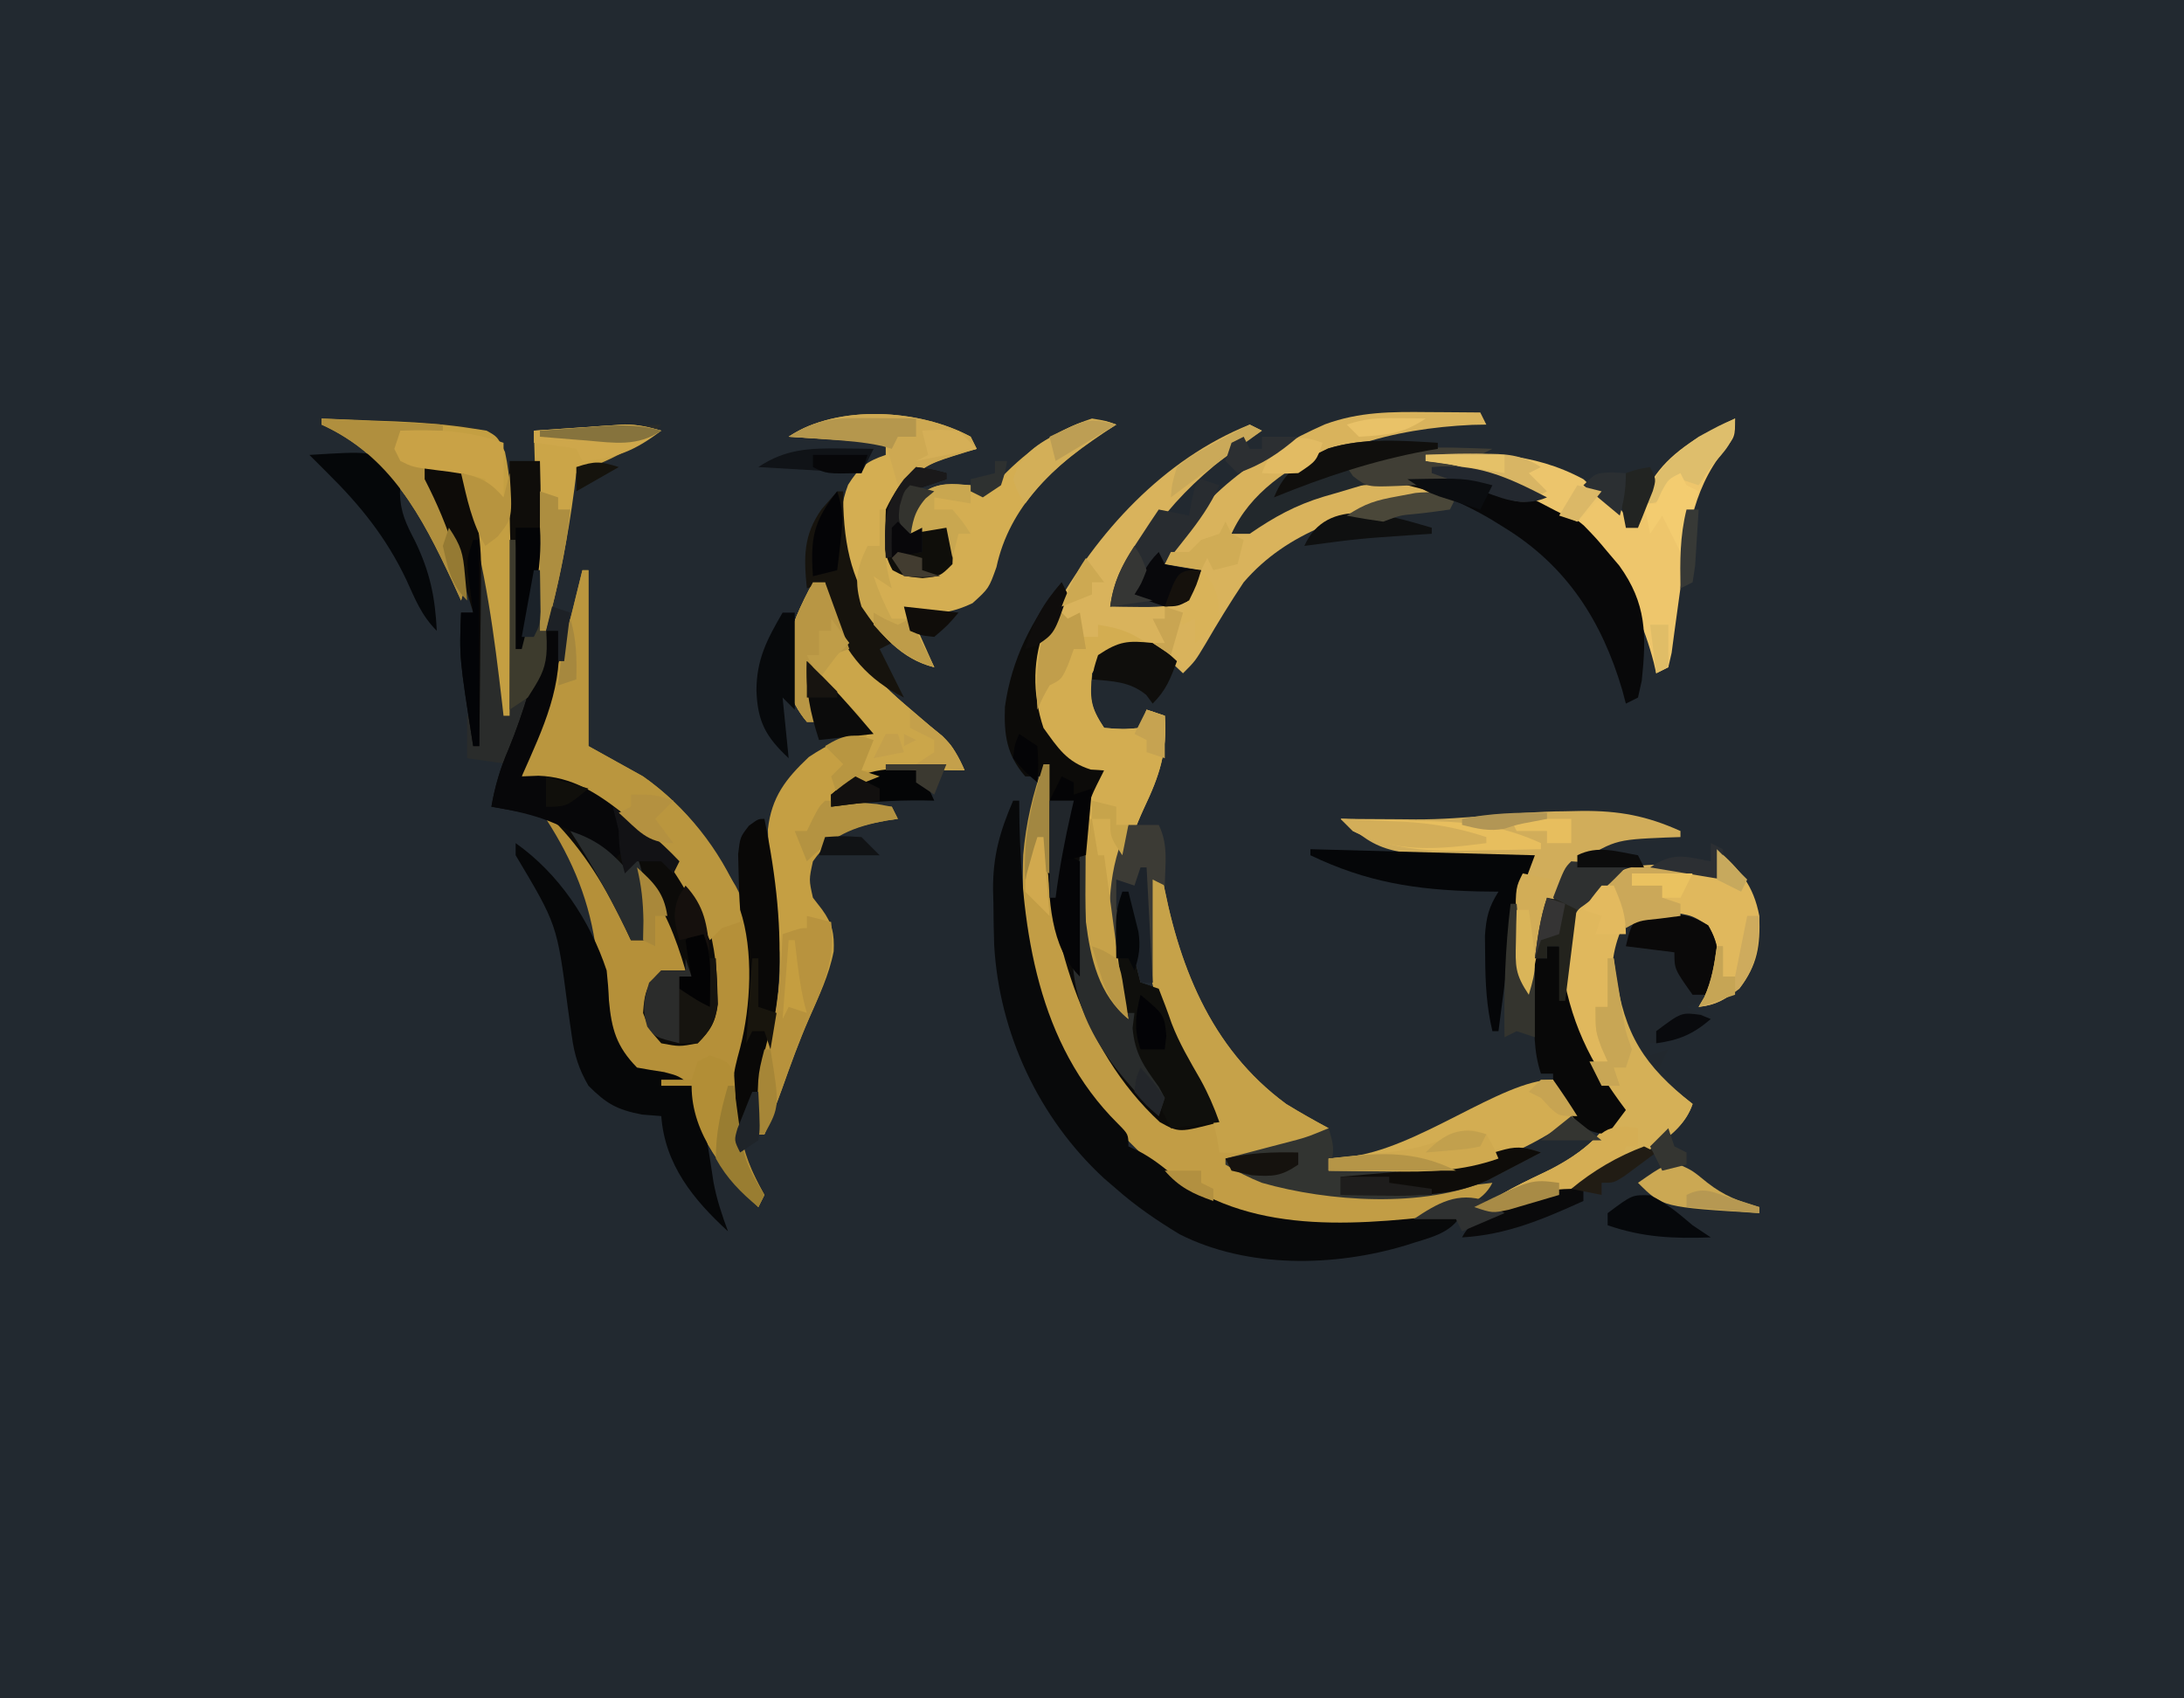<?xml version="1.0" encoding="UTF-8"?>
<svg version="1.1" xmlns="http://www.w3.org/2000/svg" width="360" height="280">
<path d="M0 0 C118.8 0 237.6 0 360 0 C360 92.4 360 184.8 360 280 C241.2 280 122.4 280 0 280 C0 187.6 0 95.2 0 0 Z " fill="#222930" transform="translate(0,0)"/>
<path d="M0 0 C0.836 0.005 1.672 0.009 2.533 0.014 C4.585 0.025 6.636 0.043 8.688 0.062 C9.182 1.052 9.182 1.052 9.688 2.062 C8.541 2.084 8.541 2.084 7.371 2.105 C-5.757 2.69 -18.348 6.104 -28.312 15.062 C-29.68 16.701 -31.023 18.362 -32.312 20.062 C-31.337 19.569 -30.361 19.075 -29.355 18.566 C-28.07 17.919 -26.785 17.272 -25.5 16.625 C-24.857 16.3 -24.215 15.974 -23.553 15.639 C-17.944 12.82 -13.839 11.925 -7.625 12 C-6.923 12.005 -6.221 12.009 -5.498 12.014 C-3.769 12.025 -2.041 12.043 -0.312 12.062 C0.182 13.053 0.182 13.053 0.688 14.062 C-0.207 14.221 -1.102 14.38 -2.023 14.543 C-12.618 16.587 -23.038 19.59 -30.312 28.062 C-32.539 31.4 -34.598 34.765 -36.613 38.234 C-38.312 41.062 -38.312 41.062 -40.312 43.062 C-41.014 42.403 -41.715 41.742 -42.438 41.062 C-45.815 38.713 -47.286 38.377 -51.312 39.062 C-53.812 40.562 -53.812 40.562 -55.312 43.062 C-55.815 47.17 -55.64 48.571 -53.312 52.062 C-50.229 52.313 -50.229 52.313 -47.312 52.062 C-46.983 51.072 -46.653 50.083 -46.312 49.062 C-44.828 49.557 -44.828 49.557 -43.312 50.062 C-42.883 56.031 -44.198 59.959 -46.75 65.312 C-52.153 77.039 -52.559 87.48 -49.312 100.062 C-54.457 95.306 -55.998 88.933 -56.438 82.117 C-57.028 66.338 -57.028 66.338 -53.312 59.062 C-54.034 59.021 -54.756 58.98 -55.5 58.938 C-59.479 57.7 -60.92 55.385 -63.312 52.062 C-65.578 45.265 -64.879 39.504 -61.812 33.062 C-54.573 19.851 -43.548 7.747 -29.312 2.062 C-28.652 2.393 -27.992 2.723 -27.312 3.062 C-28.364 3.772 -28.364 3.772 -29.438 4.496 C-40.428 12.157 -46.842 19.817 -52.312 32.062 C-51.653 31.733 -50.992 31.402 -50.312 31.062 C-48.666 31.119 -47.02 31.206 -45.375 31.312 C-42.72 31.423 -42.72 31.423 -40.312 31.062 C-38.082 28.742 -38.082 28.742 -37.312 26.062 C-39.292 25.733 -41.273 25.402 -43.312 25.062 C-38.227 13.982 -27.707 6.784 -16.891 2.008 C-11.231 -0.067 -5.956 -0.061 0 0 Z " fill="#D9B35C" transform="translate(235.312,67.938)"/>
<path d="M0 0 C0.33 0 0.66 0 1 0 C1.004 0.577 1.008 1.155 1.012 1.75 C1.277 23.143 4.926 40.42 18.68 57.418 C22.157 59.789 24.85 59.264 29 59 C28.385 58.056 27.77 57.113 27.137 56.141 C19.587 44.274 15.46 33.399 17 19 C18.02 16.625 18.02 16.625 19 15 C19.22 16.398 19.22 16.398 19.445 17.824 C22.075 32.77 27.405 46.746 40 56 C42.299 57.417 44.621 58.716 47 60 C44.341 62.659 41.406 63.181 37.875 64.125 C37.216 64.307 36.558 64.489 35.879 64.676 C34.254 65.123 32.627 65.562 31 66 C32.155 66.474 33.31 66.949 34.5 67.438 C35.15 67.704 35.799 67.971 36.469 68.246 C42.631 70.081 48.996 70.166 55.375 70.125 C56.48 70.122 56.48 70.122 57.607 70.119 C63.124 70.076 68.523 69.696 74 69 C72.303 72.395 68.842 73.041 65.409 74.301 C54.038 77.983 39.606 77.799 28.512 73.336 C22.154 69.954 16.872 65.267 12 60 C11.519 59.49 11.038 58.979 10.543 58.453 C-0.48 46.287 -3.92 31.034 -3.34 14.953 C-2.89 9.72 -1.789 4.93 0 0 Z " fill="#C29D45" transform="translate(172,126)"/>
<path d="M0 0 C0.33 0 0.66 0 1 0 C1 9.57 1 19.14 1 29 C3.97 30.65 6.94 32.3 10 34 C16.11 38.303 20.298 43.559 24 50 C24.415 50.675 24.83 51.351 25.258 52.047 C29.972 60.816 28.896 71.407 26.461 80.758 C24.717 89.239 25.755 95.605 30 103 C29.67 103.66 29.34 104.32 29 105 C23.597 99.43 18 93.159 18 85 C16.948 84.918 15.896 84.835 14.812 84.75 C10.654 83.932 8.963 82.963 6 80 C4.289 77.11 3.661 74.655 3.289 71.332 C3.178 70.438 3.067 69.544 2.953 68.623 C2.737 66.77 2.526 64.915 2.32 63.061 C1.275 54.767 -1.47 48.022 -6 41 C0.477 43.545 3.285 49.988 6.633 55.695 C7.701 57.497 8.838 59.257 10 61 C10.082 56.839 9.982 53.053 9 49 C13.557 52.906 16.747 57.969 17.25 64 C17.168 64.66 17.085 65.32 17 66 C16.196 66.227 15.391 66.454 14.562 66.688 C11.797 67.748 11.797 67.748 11.062 70.375 C10.994 73.236 11.492 74.606 13 77 C15.916 77.25 15.916 77.25 19 77 C22.227 72.16 21.577 66.997 20.5 61.402 C17.744 51.271 12.63 43.894 3.539 38.555 C-0.92 36.211 -4.905 34.402 -10 34 C-9.427 30.713 -8.617 27.912 -7.25 24.875 C-3.936 16.883 -2.098 8.373 0 0 Z " fill="#B59039" transform="translate(96,94)"/>
<path d="M0 0 C3.146 0.112 6.292 0.242 9.438 0.375 C10.316 0.406 11.194 0.437 12.1 0.469 C24.486 1.017 24.486 1.017 29 3 C32.18 8.012 31.705 15.536 32.125 21.375 C32.211 22.493 32.298 23.61 32.387 24.762 C32.598 27.507 32.802 30.253 33 33 C35.066 26.234 35.24 20.044 35.125 13 C35.116 11.939 35.107 10.878 35.098 9.785 C35.074 7.19 35.038 4.595 35 2 C45.395 1.505 45.395 1.505 56 1 C53.469 3.531 52.079 4.644 49 6.125 C48.319 6.458 47.639 6.79 46.938 7.133 C45 8 45 8 42 9 C41.89 9.825 41.781 10.65 41.668 11.5 C39.492 27.348 36.388 41.936 31 57 C27.535 56.505 27.535 56.505 24 56 C24 53.69 24 51.38 24 49 C24.33 49 24.66 49 25 49 C25.05 44.608 25.086 40.215 25.11 35.823 C25.12 34.332 25.133 32.841 25.151 31.351 C25.242 23.329 25.229 15.785 23 8 C21.02 8 19.04 8 17 8 C17.338 8.629 17.675 9.258 18.023 9.906 C25.024 23.341 25.024 23.341 23 30 C22.29 28.442 22.29 28.442 21.566 26.852 C16.497 16.038 11.358 6.158 0 1 C0 0.67 0 0.34 0 0 Z " fill="#2A2C2B" transform="translate(53,69)"/>
<path d="M0 0 C0.66 0 1.32 0 2 0 C2.268 0.773 2.536 1.547 2.812 2.344 C5.667 9.932 8.847 14.773 15 20 C16.459 21.249 17.918 22.499 19.375 23.75 C20.346 24.547 20.346 24.547 21.336 25.359 C23.115 27.113 24.018 28.719 25 31 C24.131 30.965 23.262 30.93 22.367 30.895 C13.76 30.606 13.76 30.606 6 34 C4.515 34.495 4.515 34.495 3 35 C3 35.66 3 36.32 3 37 C6.3 37 9.6 37 13 37 C13.33 37.66 13.66 38.32 14 39 C13.408 39.086 12.817 39.173 12.207 39.262 C6.755 40.231 3.342 41.257 0 46 C-0.667 49.043 -0.667 49.043 0 52 C0.495 52.639 0.99 53.279 1.5 53.938 C3.209 56.287 3.545 57.936 3.422 60.828 C2.664 64.728 0.973 68.246 -0.629 71.863 C-2.303 75.693 -3.71 79.589 -5.105 83.527 C-6.015 86.042 -6.994 88.522 -8 91 C-8.33 91 -8.66 91 -9 91 C-9.253 85.856 -9.069 81.789 -7.5 76.875 C-5.411 69.907 -4.708 61.157 -6.496 54.02 C-7.276 50.896 -7.252 47.837 -7.312 44.625 C-7.35 43.339 -7.387 42.052 -7.426 40.727 C-6.818 35.407 -4.509 32.427 -0.688 28.812 C2.451 26.696 5.48 25.38 9 24 C8.434 23.446 7.868 22.891 7.285 22.32 C6.552 21.596 5.818 20.871 5.062 20.125 C3.966 19.046 3.966 19.046 2.848 17.945 C1 16 1 16 0 14 C0.33 16.97 0.66 19.94 1 23 C0.34 23 -0.32 23 -1 23 C-4.078 19.33 -4.503 16.042 -4.371 11.426 C-3.735 7.269 -1.954 3.69 0 0 Z " fill="#C59F43" transform="translate(134,96)"/>
<path d="M0 0 C3.825 3.422 6.021 5.91 7 11 C7.148 15.92 6.738 19.042 3.688 23 C1.293 24.782 -0.078 25.675 -3 26 C-2.67 25.484 -2.34 24.969 -2 24.438 C-0.642 21.128 -0.678 18.544 -1 15 C-2.592 12.831 -3.501 12.1 -6.156 11.566 C-6.93 11.565 -7.703 11.564 -8.5 11.562 C-9.273 11.543 -10.047 11.524 -10.844 11.504 C-13.132 11.835 -13.132 11.835 -14.754 13.699 C-17.315 18.428 -16.781 24.169 -15.379 29.25 C-12.932 34.818 -8.729 38.327 -4 42 C-6.024 48.071 -13.837 50.85 -19.234 53.719 C-26.068 57.054 -32.442 59.122 -40 60 C-36.004 56.771 -31.592 54.788 -26.973 52.598 C-21.909 49.876 -18.69 47.097 -16 42 C-16.482 41.408 -16.964 40.817 -17.461 40.207 C-18.093 39.417 -18.724 38.627 -19.375 37.812 C-20.001 37.035 -20.628 36.258 -21.273 35.457 C-25.944 28.811 -25.742 21.885 -25 14 C-23.375 10.438 -23.375 10.438 -21 8 C-20.154 7.051 -19.309 6.103 -18.438 5.125 C-14.832 2.264 -11.124 2.522 -6.684 2.629 C-3.857 3.02 -1.594 3.832 1 5 C0.505 2.525 0.505 2.525 0 0 Z " fill="#E0B85D" transform="translate(283,140)"/>
<path d="M0 0 C0.33 0 0.66 0 1 0 C1.014 1.235 1.028 2.47 1.043 3.742 C1.453 21.438 4.051 40.146 17.246 53.227 C19 55 19 55 19 57 C19.588 57.271 20.176 57.541 20.781 57.82 C22.971 58.985 24.613 60.277 26.5 61.875 C40.174 72.037 57.969 69.827 74 68 C72.238 71.525 68.343 72.084 64.766 73.298 C52.916 76.881 38.612 77.141 27.434 71.48 C23.702 69.21 20.278 66.893 17 64 C16.334 63.426 15.667 62.853 14.98 62.262 C4.216 52.321 -2.301 38.343 -3.125 23.8 C-3.204 21.532 -3.235 19.269 -3.25 17 C-3.271 16.245 -3.291 15.489 -3.312 14.711 C-3.351 9.162 -2.2 5.095 0 0 Z " fill="#08090A" transform="translate(167,132)"/>
<path d="M0 0 C0.33 0.66 0.66 1.32 1 2 C0.223 3.812 0.223 3.812 -0.938 6 C-3.292 11.078 -3.791 15.466 -3 21 C-1.615 24.627 -0.127 27.624 3 30 C5.103 30.714 5.103 30.714 7 31 C6.477 33.763 5.891 36.326 5 39 C4.877 41.741 4.815 44.446 4.812 47.188 C4.8 47.918 4.788 48.648 4.775 49.4 C4.758 55.961 5.867 61.983 8.625 68 C9.079 68.99 9.533 69.98 10 71 C9.839 70.475 9.678 69.951 9.512 69.41 C8.869 66.383 8.83 63.531 8.812 60.438 C8.798 59.302 8.784 58.166 8.77 56.996 C9 54 9 54 11 51 C12.263 56.075 13.27 60.728 13 66 C14.485 66.495 14.485 66.495 16 67 C16.738 68.879 17.465 70.764 18.113 72.676 C19.367 75.962 21.111 78.901 22.859 81.945 C24.126 84.227 25.127 86.541 26 89 C19.354 90.749 19.354 90.749 16.191 89 C3.094 76.901 -2.057 58.106 -2.812 40.938 C-2.91 37.957 -2.966 34.982 -3 32 C-3.99 32 -4.98 32 -6 32 C-9.109 28.43 -9.519 25.086 -9.352 20.531 C-8.259 12.665 -4.905 6.131 0 0 Z " fill="#0C0B09" transform="translate(175,96)"/>
<path d="M0 0 C0.33 0.66 0.66 1.32 1 2 C0.397 2.17 -0.207 2.34 -0.828 2.516 C-7.225 4.449 -7.225 4.449 -12 9 C-13.308 12.923 -13.197 15.86 -13 20 C-11.109 22.333 -11.109 22.333 -7.938 22.188 C-5.112 22.332 -5.112 22.332 -4 21 C-3.959 19 -3.957 17 -4 15 C-5.98 15.33 -7.96 15.66 -10 16 C-9.645 13.373 -9.275 11.42 -7.812 9.188 C-5.163 7.452 -3.1 7.742 0 8 C0.99 8.33 1.98 8.66 3 9 C3.389 8.553 3.779 8.105 4.18 7.645 C8.697 2.763 13.599 -0.941 20 -3 C22.301 -2.625 22.301 -2.625 24 -2 C23.039 -1.399 23.039 -1.399 22.059 -0.785 C13.764 4.666 6.402 11.458 4.25 21.5 C3 25 3 25 0.312 27.438 C-3.42 29.198 -5.922 29.326 -10 29 C-8.68 31.97 -7.36 34.94 -6 38 C-12.598 36.4 -16.228 30.515 -19.938 25.25 C-21.726 19.778 -22.306 13.4 -20.203 7.926 C-18.419 5.092 -17.2 4.067 -14 3 C-14 2.34 -14 1.68 -14 1 C-19.28 0.67 -24.56 0.34 -30 0 C-21.902 -5.399 -8.436 -4.564 0 0 Z " fill="#D4AE52" transform="translate(160,72)"/>
<path d="M0 0 C0.66 0 1.32 0 2 0 C2.949 9.016 -0.426 15.926 -4 24 C-3.108 23.96 -2.216 23.92 -1.297 23.879 C7.017 24.184 13.953 29.966 19.797 35.461 C25.58 42.126 28.088 50.343 28.25 59.062 C28.276 59.899 28.302 60.736 28.328 61.598 C27.926 64.544 27.056 65.876 25 68 C22 68.562 22 68.562 19 68 C17.062 65.812 17.062 65.812 16 63 C16.237 59.599 16.57 58.43 19 56 C20.32 56 21.64 56 23 56 C21.343 50.351 19.522 45.737 16 41 C16.33 41.99 16.66 42.98 17 44 C17.04 46.333 17.044 48.667 17 51 C16.01 51 15.02 51 14 51 C13.709 50.371 13.417 49.742 13.117 49.094 C9.898 42.371 6.297 36.297 1 31 C-1.427 30.321 -1.427 30.321 -4.125 29.875 C-5.035 29.707 -5.945 29.54 -6.883 29.367 C-7.581 29.246 -8.28 29.125 -9 29 C-8.412 25.622 -7.553 22.702 -6.188 19.562 C-3.561 13.204 -1.796 6.63 0 0 Z " fill="#0C0B09" transform="translate(90,104)"/>
<path d="M0 0 C0.66 0.66 1.32 1.32 2 2 C2.66 1.67 3.32 1.34 4 1 C4 2.32 4 3.64 4 5 C4.99 5 5.98 5 7 5 C7 4.34 7 3.68 7 3 C10.375 3.547 12.082 4.055 15 6 C13.329 6.402 13.329 6.402 11.625 6.812 C7.782 7.658 7.782 7.658 6 11 C5.66 15.075 5.687 16.53 8 20 C11.084 20.25 11.084 20.25 14 20 C14.33 19.01 14.66 18.02 15 17 C15.99 17.33 16.98 17.66 18 18 C18.43 23.969 17.114 27.897 14.562 33.25 C9.159 44.977 8.753 55.418 12 68 C6.855 63.243 5.314 56.871 4.875 50.054 C4.285 34.275 4.285 34.275 8 27 C7.278 26.959 6.556 26.918 5.812 26.875 C1.834 25.637 0.393 23.323 -2 20 C-3.866 14.402 -3.859 8.327 -1.5 2.875 C-0.757 1.452 -0.757 1.452 0 0 Z " fill="#D3AD51" transform="translate(174,100)"/>
<path d="M0 0 C0 3 0 3 -1.812 5.25 C-7.318 12.171 -7.926 19.837 -9.062 28.375 C-9.379 30.738 -9.702 33.1 -10.035 35.461 C-10.173 36.5 -10.311 37.54 -10.453 38.611 C-10.634 39.399 -10.814 40.188 -11 41 C-11.99 41.495 -11.99 41.495 -13 42 C-13.203 41.109 -13.203 41.109 -13.41 40.199 C-16.484 28.364 -22.694 19.616 -33 13 C-38.836 9.781 -44.321 7.445 -51 7 C-51 6.67 -51 6.34 -51 6 C-38.748 5.405 -28.675 6.017 -19.145 14.633 C-18 16 -18 16 -18 18 C-17.34 18 -16.68 18 -16 18 C-15.959 17.154 -15.918 16.309 -15.875 15.438 C-14.471 9.92 -11.351 6.524 -6.602 3.445 C-4.427 2.231 -2.243 1.082 0 0 Z " fill="#EEC66C" transform="translate(286,69)"/>
<path d="M0 0 C0.33 0 0.66 0 1 0 C1 9.57 1 19.14 1 29 C3.97 30.65 6.94 32.3 10 34 C17.108 39.007 22.612 45.973 26 54 C26 55.32 26 56.64 26 58 C25.01 58.33 24.02 58.66 23 59 C22.34 59.66 21.68 60.32 21 61 C20.587 60.071 20.175 59.141 19.75 58.184 C14.389 46.53 8.194 39.857 -4 35 C-7.395 34.149 -7.395 34.149 -10 34 C-9.427 30.713 -8.617 27.912 -7.25 24.875 C-3.936 16.883 -2.098 8.373 0 0 Z " fill="#BA963E" transform="translate(96,94)"/>
<path d="M0 0 C3.146 0.112 6.292 0.242 9.438 0.375 C10.316 0.406 11.194 0.437 12.1 0.469 C16.438 0.661 20.745 0.978 25.035 1.664 C25.752 1.774 26.469 1.885 27.207 1.999 C29 3 29 3 30.236 5.5 C31.186 9.851 31.25 13.898 31.195 18.336 C31.192 19.215 31.19 20.095 31.187 21.001 C31.176 23.792 31.151 26.584 31.125 29.375 C31.115 31.275 31.106 33.174 31.098 35.074 C31.076 39.716 31.041 44.358 31 49 C30.67 49 30.34 49 30 49 C29.93 48.382 29.86 47.764 29.788 47.127 C28.477 35.771 27.053 24.735 23.77 13.766 C23 11 23 11 23 8 C21.02 8 19.04 8 17 8 C17.338 8.629 17.675 9.258 18.023 9.906 C25.024 23.341 25.024 23.341 23 30 C22.29 28.442 22.29 28.442 21.566 26.852 C16.497 16.038 11.358 6.158 0 1 C0 0.67 0 0.34 0 0 Z " fill="#C49F42" transform="translate(53,69)"/>
<path d="M0 0 C0.955 -0.021 1.91 -0.041 2.895 -0.062 C9.029 -0.096 13.521 0.733 19.125 3.25 C19.125 3.58 19.125 3.91 19.125 4.25 C18.328 4.276 17.532 4.302 16.711 4.328 C8.145 4.7 8.145 4.7 1.125 9.25 C-3.282 15.398 -4.412 22.978 -5.875 30.25 C-8.282 26.64 -8.173 23.98 -8.125 19.812 C-8.13 18.494 -8.135 17.175 -8.141 15.816 C-7.902 12.614 -7.584 10.901 -5.875 8.25 C-6.819 8.213 -7.762 8.175 -8.734 8.137 C-29.957 7.05 -29.957 7.05 -36.875 1.25 C-36.301 1.255 -35.726 1.26 -35.134 1.266 C-32.506 1.287 -29.878 1.3 -27.25 1.312 C-26.346 1.321 -25.443 1.329 -24.512 1.338 C-16.278 1.368 -8.257 0.044 0 0 Z " fill="#D1AD5A" transform="translate(257.875,133.75)"/>
<path d="M0 0 C7.136 5.048 12.241 12.709 15 21 C15.182 22.641 15.307 24.288 15.375 25.938 C15.81 30.651 16.592 33.507 20 37 C21.495 37.278 22.996 37.525 24.5 37.75 C26.879 38.371 26.879 38.371 29 40 C31.15 44.992 31.767 50.532 32.605 55.866 C33.126 58.682 34.003 61.319 35 64 C29.268 58.759 24.6 53.005 24 45 C22.948 44.917 21.896 44.835 20.812 44.75 C16.654 43.932 14.963 42.963 12 40 C10.413 37.272 9.675 34.921 9.254 31.805 C9.141 31.011 9.027 30.217 8.91 29.399 C8.796 28.566 8.681 27.733 8.562 26.875 C6.808 13.414 6.808 13.414 0 2 C0 1.34 0 0.68 0 0 Z " fill="#060708" transform="translate(85,139)"/>
<path d="M0 0 C0.33 0 0.66 0 1 0 C1.147 0.932 1.294 1.864 1.445 2.824 C4.075 17.77 9.405 31.746 22 41 C24.299 42.417 26.621 43.716 29 45 C25.806 48.194 21.932 48.902 17.539 49.125 C15.356 49.125 13.182 49.089 11 49 C10.914 48.443 10.827 47.886 10.738 47.312 C9.771 42.058 8.204 38.319 5.234 33.898 C-0.78 24.648 -1.609 14.713 -1 4 C-0.488 1.609 -0.488 1.609 0 0 Z " fill="#C6A249" transform="translate(190,141)"/>
<path d="M0 0 C2.129 0.414 2.129 0.414 4.691 1.977 C6.655 5.306 6.544 7.613 6.129 11.414 C4.129 14.414 4.129 14.414 1.129 15.414 C2.449 16.074 3.769 16.734 5.129 17.414 C1.926 20.248 -0.652 20.935 -4.871 21.414 C-4.871 22.074 -4.871 22.734 -4.871 23.414 C-3.881 23.084 -2.891 22.754 -1.871 22.414 C-2.531 23.734 -3.191 25.054 -3.871 26.414 C-8.142 22.481 -10.487 19.524 -11.207 13.695 C-11.268 9.383 -11.225 6.198 -9.434 2.227 C-6.166 -0.085 -3.939 -0.247 0 0 Z " fill="#22282E" transform="translate(276.871,150.586)"/>
<path d="M0 0 C0.66 0 1.32 0 2 0 C2.268 0.773 2.536 1.547 2.812 2.344 C5.667 9.932 8.847 14.773 15 20 C16.459 21.249 17.918 22.499 19.375 23.75 C20.346 24.547 20.346 24.547 21.336 25.359 C23 27 23 27 25 31 C19.39 31 13.78 31 8 31 C8.33 28.69 8.66 26.38 9 24 C7.463 21.538 7.463 21.538 5.125 19.688 C1.027 16.053 1.027 16.053 0 14 C0.33 16.97 0.66 19.94 1 23 C0.34 23 -0.32 23 -1 23 C-4.078 19.33 -4.503 16.042 -4.371 11.426 C-3.735 7.269 -1.954 3.69 0 0 Z " fill="#CBA64A" transform="translate(134,96)"/>
<path d="M0 0 C10.048 -0.705 21.151 1.012 29.062 7.625 C31.121 9.75 31.121 9.75 33 12 C33.63 12.742 34.261 13.485 34.91 14.25 C39.426 20.505 39.404 25.657 38.625 33.191 C38.419 34.118 38.212 35.045 38 36 C37.01 36.495 37.01 36.495 36 37 C35.706 35.892 35.706 35.892 35.406 34.762 C32.04 23.342 26.242 14.3 16 8 C15.255 7.539 14.51 7.077 13.742 6.602 C9.254 3.97 5.064 2.185 0 1 C0 0.67 0 0.34 0 0 Z " fill="#080809" transform="translate(232,79)"/>
<path d="M0 0 C0.33 0 0.66 0 1 0 C1.147 1.195 1.147 1.195 1.297 2.414 C2.738 12.628 6.018 17.678 14 24 C11.976 30.071 4.163 32.85 -1.234 35.719 C-8.068 39.054 -14.442 41.122 -22 42 C-18.004 38.771 -13.592 36.788 -8.973 34.598 C-3.909 31.876 -0.69 29.097 2 24 C0.35 22.02 -1.3 20.04 -3 18 C-2.01 17.67 -1.02 17.34 0 17 C-0.33 16.258 -0.66 15.515 -1 14.75 C-2 12 -2 12 -2 8 C-1.34 8 -0.68 8 0 8 C0 5.36 0 2.72 0 0 Z M0 10 C1 14 1 14 1 14 Z " fill="#D5B057" transform="translate(265,158)"/>
<path d="M0 0 C4.005 19.478 3.568 34.539 -4 53 C-4.33 53 -4.66 53 -5 53 C-5.346 42.708 -5.346 42.708 -4 37.75 C-2.24 30.884 -1.755 21.736 -4 15 C-4.144 13.003 -4.221 11.002 -4.25 9 C-4.276 7.948 -4.302 6.896 -4.328 5.812 C-4 3 -4 3 -2.547 1.125 C-1 0 -1 0 0 0 Z " fill="#090807" transform="translate(126,135)"/>
<path d="M0 0 C0.934 3.01 1.044 3.867 0 7 C3.293 6.918 6.584 6.805 9.875 6.688 C11.252 6.654 11.252 6.654 12.656 6.619 C18.442 6.395 23.362 5.514 28.813 3.534 C31.266 2.935 32.637 3.191 35 4 C33.13 4.989 31.254 5.966 29.375 6.938 C28.331 7.483 27.287 8.028 26.211 8.59 C15.704 13.204 -0.09 12.125 -11 9 C-13.154 8.137 -14.999 7.19 -17 6 C-17 5.67 -17 5.34 -17 5 C-15.94 4.723 -14.881 4.446 -13.789 4.16 C-12.401 3.794 -11.013 3.428 -9.625 3.062 C-8.926 2.88 -8.228 2.698 -7.508 2.51 C-3.66 1.515 -3.66 1.515 0 0 Z " fill="#323431" transform="translate(219,186)"/>
<path d="M0 0 C0.66 0 1.32 0 2 0 C2.949 9.016 -0.426 15.926 -4 24 C-2.643 23.946 -2.643 23.946 -1.258 23.891 C4.264 24.076 8.279 26.657 12.562 30 C14 32 14 32 13.875 34.125 C13 36 13 36 11 38 C10.278 37.402 9.556 36.804 8.812 36.188 C3.001 31.668 -1.805 30.188 -9 29 C-8.412 25.622 -7.553 22.702 -6.188 19.562 C-3.561 13.204 -1.796 6.63 0 0 Z " fill="#070709" transform="translate(90,104)"/>
<path d="M0 0 C18.315 0.495 18.315 0.495 37 1 C36.01 3.64 35.02 6.28 34 9 C33.356 11.773 33.356 11.773 33.051 14.375 C32.925 15.297 32.799 16.218 32.67 17.168 C32.552 18.103 32.434 19.037 32.312 20 C32.183 20.966 32.053 21.931 31.92 22.926 C31.605 25.283 31.298 27.641 31 30 C30.67 30 30.34 30 30 30 C29.037 25.94 28.835 22.106 28.812 17.938 C28.798 16.73 28.784 15.522 28.77 14.277 C28.985 11.213 29.385 9.56 31 7 C29.277 6.979 29.277 6.979 27.52 6.957 C17.314 6.692 9.317 5.461 0 1 C0 0.67 0 0.34 0 0 Z " fill="#050608" transform="translate(216,140)"/>
<path d="M0 0 C0.33 0 0.66 0 1 0 C2.263 5.075 3.27 9.728 3 15 C3.99 15.33 4.98 15.66 6 16 C6.738 17.879 7.465 19.764 8.113 21.676 C9.367 24.962 11.111 27.901 12.859 30.945 C14.126 33.227 15.127 35.541 16 38 C13.36 38.33 10.72 38.66 8 39 C7.662 38.313 7.325 37.626 6.977 36.918 C6.531 36.017 6.085 35.116 5.625 34.188 C5.184 33.294 4.743 32.401 4.289 31.48 C2.981 28.854 2.981 28.854 1 26 C1 24 1 22 1 20 C0.674 19.412 0.348 18.824 0.012 18.219 C-1.359 15.212 -1.229 12.727 -1.188 9.438 C-1.181 8.302 -1.175 7.166 -1.168 5.996 C-1 3 -1 3 0 0 Z " fill="#0F0F0C" transform="translate(185,147)"/>
<path d="M0 0 C-1.394 0.796 -2.79 1.586 -4.188 2.375 C-4.965 2.816 -5.742 3.257 -6.543 3.711 C-8.979 4.989 -11.43 6.023 -14 7 C-14.11 7.871 -14.219 8.743 -14.332 9.641 C-15.391 17.596 -16.874 25.262 -19 33 C-19.33 33 -19.66 33 -20 33 C-20.33 22.11 -20.66 11.22 -21 0 C-18.277 -0.186 -15.555 -0.371 -12.75 -0.562 C-11.899 -0.624 -11.048 -0.685 -10.171 -0.748 C-9.491 -0.791 -8.81 -0.834 -8.109 -0.879 C-7.418 -0.926 -6.727 -0.973 -6.015 -1.022 C-3.864 -0.999 -2.059 -0.6 0 0 Z " fill="#CBA548" transform="translate(109,71)"/>
<path d="M0 0 C1.389 1.961 2.726 3.962 4 6 C-4.002 11.258 -11.273 15.158 -21.082 15.098 C-22.013 15.094 -22.945 15.091 -23.904 15.088 C-24.864 15.08 -25.824 15.071 -26.812 15.062 C-28.281 15.056 -28.281 15.056 -29.779 15.049 C-32.186 15.037 -34.593 15.021 -37 15 C-37 14.34 -37 13.68 -37 13 C-35.984 12.914 -34.968 12.827 -33.922 12.738 C-22.48 11.628 -8.481 0 0 0 Z " fill="#D3AD52" transform="translate(256,178)"/>
<path d="M0 0 C0.66 0 1.32 0 2 0 C2.098 0.773 2.196 1.547 2.297 2.344 C3.744 12.42 6.957 18.942 13 27 C12.01 28.32 11.02 29.64 10 31 C6.545 30.744 5.726 29.714 3.25 27.125 C1 24 1 24 1 21 C0.34 21 -0.32 21 -1 21 C-2.254 17.237 -2.107 13.728 -2.062 9.812 C-2.058 9.063 -2.053 8.313 -2.049 7.541 C-2.037 5.694 -2.019 3.847 -2 2 C-1.34 2 -0.68 2 0 2 C0 1.34 0 0.68 0 0 Z " fill="#080808" transform="translate(255,156)"/>
<path d="M0 0 C1.32 0.33 2.64 0.66 4 1 C4.693 7.095 2.826 11.32 0.371 16.863 C-1.303 20.693 -2.71 24.589 -4.105 28.527 C-5.015 31.042 -5.994 33.522 -7 36 C-7.33 36 -7.66 36 -8 36 C-8.253 30.856 -8.057 26.69 -6.562 21.75 C-4.7 15.557 -4.297 9.435 -4 3 C-1 2 -1 2 0 2 C0 1.34 0 0.68 0 0 Z " fill="#B8933E" transform="translate(133,151)"/>
<path d="M0 0 C0.33 0 0.66 0 1 0 C1.003 0.822 1.005 1.645 1.008 2.492 C1.301 10.948 3.113 16.156 8 23 C8.33 23.66 8.66 24.32 9 25 C8.34 25.33 7.68 25.66 7 26 C8.32 28.64 9.64 31.28 11 34 C5.07 31.035 1.511 26.895 -0.875 20.688 C-2 17 -2 17 -2 15 C-2.99 15.33 -3.98 15.66 -5 16 C-5.517 10.932 -5.601 7.199 -2.562 2.938 C-1.294 1.483 -1.294 1.483 0 0 Z " fill="#16130D" transform="translate(138,81)"/>
<path d="M0 0 C0.99 0.33 1.98 0.66 3 1 C1.509 4.283 -0.386 6.931 -2.625 9.75 C-3.257 10.549 -3.888 11.348 -4.539 12.172 C-5.021 12.775 -5.503 13.378 -6 14 C-3.03 14.495 -3.03 14.495 0 15 C-0.75 17.438 -0.75 17.438 -2 20 C-4.915 21.074 -7.668 21.108 -10.75 21.062 C-11.549 21.053 -12.348 21.044 -13.172 21.035 C-13.775 21.024 -14.378 21.012 -15 21 C-14.436 16.651 -12.846 13.822 -10.438 10.188 C-9.797 9.212 -9.156 8.236 -8.496 7.23 C-7.756 6.126 -7.756 6.126 -7 5 C-5.35 5.33 -3.7 5.66 -2 6 C-1.856 5.196 -1.711 4.391 -1.562 3.562 C-1 1 -1 1 0 0 Z " fill="#282C30" transform="translate(198,79)"/>
<path d="M0 0 C10.01 -0.621 10.01 -0.621 13.688 1.688 C15 4 15 4 14.93 6.316 C15.014 9.549 15.961 11.389 17.438 14.25 C19.874 19.322 20.725 23.402 21 29 C18.442 26.442 17.45 23.789 15.938 20.5 C12.652 13.626 8.437 8.363 3 3 C2.417 2.416 1.835 1.832 1.234 1.23 C0.827 0.824 0.42 0.418 0 0 Z " fill="#050709" transform="translate(51,75)"/>
<path d="M0 0 C6.6 0.33 13.2 0.66 20 1 C20 1.33 20 1.66 20 2 C17.69 2 15.38 2 13 2 C13.33 3.65 13.66 5.3 14 7 C15.98 7 17.96 7 20 7 C19.01 7.33 18.02 7.66 17 8 C17.338 8.629 17.675 9.258 18.023 9.906 C25.024 23.341 25.024 23.341 23 30 C22.29 28.442 22.29 28.442 21.566 26.852 C16.497 16.038 11.358 6.158 0 1 C0 0.67 0 0.34 0 0 Z " fill="#B08F3E" transform="translate(53,69)"/>
<path d="M0 0 C0 0.33 0 0.66 0 1 C-0.699 1.133 -1.397 1.266 -2.117 1.402 C-3.027 1.579 -3.937 1.756 -4.875 1.938 C-5.78 2.112 -6.685 2.286 -7.617 2.465 C-10 2.9 -10 2.9 -12 4 C-11.01 4.66 -10.02 5.32 -9 6 C-10.085 6.315 -11.171 6.629 -12.289 6.953 C-13.735 7.385 -15.18 7.817 -16.625 8.25 C-17.338 8.455 -18.051 8.66 -18.785 8.871 C-23.461 10.287 -26.941 12.214 -31 15 C-31.99 15 -32.98 15 -34 15 C-30.957 8.197 -24.533 4.079 -17.977 0.902 C-12.128 -0.871 -6.04 -0.362 0 0 Z " fill="#22282C" transform="translate(237,73)"/>
<path d="M0 0 C1.98 0 3.96 0 6 0 C8.399 6.14 9.426 11.398 9.293 17.973 C9.289 18.781 9.284 19.59 9.28 20.423 C9.264 22.97 9.226 25.516 9.188 28.062 C9.172 29.804 9.159 31.546 9.146 33.287 C9.114 37.525 9.062 41.762 9 46 C8.67 46 8.34 46 8 46 C5.704 31.403 5.704 31.403 6 24 C6.66 24 7.32 24 8 24 C7.236 21.456 6.464 18.915 5.688 16.375 C5.474 15.662 5.261 14.949 5.041 14.215 C3.714 9.898 2.065 6.033 0 2 C0 1.34 0 0.68 0 0 Z " fill="#0D0B08" transform="translate(70,77)"/>
<path d="M0 0 C0.33 0 0.66 0 1 0 C1.098 1.123 1.196 2.246 1.297 3.402 C2.094 11.654 2.967 18.606 7 26 C7.66 26 8.32 26 9 26 C8.845 27.238 8.845 27.238 8.688 28.5 C9.066 32.735 10.549 34.795 13.004 38.168 C13.497 39.075 13.497 39.075 14 40 C13.67 40.99 13.34 41.98 13 43 C5.434 35.388 -1.17 27.347 -1.215 16.27 C-1.043 10.825 -0.606 5.413 0 0 Z " fill="#292C2C" transform="translate(178,141)"/>
<path d="M0 0 C4.001 0.082 8 0.194 12 0.312 C13.688 0.346 13.688 0.346 15.41 0.381 C21.935 0.591 27.047 1.279 33 4 C33 4.33 33 4.66 33 5 C29.521 5.088 26.042 5.141 22.562 5.188 C21.589 5.213 20.615 5.238 19.611 5.264 C13.299 5.327 7.752 4.765 2 2 C1.34 1.34 0.68 0.68 0 0 Z M28 0 C31.3 0 34.6 0 38 0 C38 1.32 38 2.64 38 4 C36.68 4 35.36 4 34 4 C34 3.34 34 2.68 34 2 C32.35 2 30.7 2 29 2 C28.67 1.34 28.34 0.68 28 0 Z " fill="#E7BE5E" transform="translate(221,135)"/>
<path d="M0 0 C0.33 0.66 0.66 1.32 1 2 C0.397 2.182 -0.207 2.364 -0.828 2.551 C-6.856 4.42 -6.856 4.42 -12 8 C-12.66 5.69 -13.32 3.38 -14 1 C-19.28 0.67 -24.56 0.34 -30 0 C-21.902 -5.399 -8.436 -4.564 0 0 Z " fill="#CEA952" transform="translate(160,72)"/>
<path d="M0 0 C1.65 0 3.3 0 5 0 C6.607 3.215 6.057 6.436 6 10 C5.34 9.67 4.68 9.34 4 9 C4 14.61 4 20.22 4 26 C3.34 26 2.68 26 2 26 C1.01 22.04 0.02 18.08 -1 14 C-1.33 16.64 -1.66 19.28 -2 22 C-2.33 22 -2.66 22 -3 22 C-3.304 13.991 -3.508 7.309 0 0 Z " fill="#3C3B35" transform="translate(186,136)"/>
<path d="M0 0 C3 1 3 1 4 3 C4.13 4.873 4.229 6.749 4.312 8.625 C4.722 14.397 6.218 17.993 9 23 C8.67 23.66 8.34 24.32 8 25 C2.597 19.43 -3 13.159 -3 5 C-4.65 5 -6.3 5 -8 5 C-8 4.67 -8 4.34 -8 4 C-6.35 4 -4.7 4 -3 4 C-2.67 3.01 -2.34 2.02 -2 1 C-1.34 0.67 -0.68 0.34 0 0 Z " fill="#B28E36" transform="translate(117,174)"/>
<path d="M0 0 C-1.98 0.99 -1.98 0.99 -4 2 C2.435 4.97 2.435 4.97 9 8 C4.846 9.039 4.417 9.005 0.75 7.562 C-4.754 5.728 -9.83 5.81 -15.554 6.112 C-20.602 6.303 -20.602 6.303 -22.973 4.5 C-23.312 4.005 -23.651 3.51 -24 3 C-16.194 -0.903 -8.512 -0.279 0 0 Z " fill="#403E35" transform="translate(246,74)"/>
<path d="M0 0 C6.098 -0.221 11.216 -0.012 17 2 C17 4.97 17 7.94 17 11 C16.01 10.67 15.02 10.34 14 10 C14 9.34 14 8.68 14 8 C11.304 7.214 8.657 6.819 5.875 6.5 C2 6 2 6 0 5 C-0.33 4.34 -0.66 3.68 -1 3 C-0.67 2.01 -0.34 1.02 0 0 Z " fill="#C9A246" transform="translate(66,71)"/>
<path d="M0 0 C3.204 0.051 4.456 0.171 7.25 1.875 C9.194 5.171 9.036 7.55 8.688 11.312 C8.357 11.973 8.027 12.633 7.688 13.312 C6.697 13.312 5.707 13.312 4.688 13.312 C1.688 9.09 1.688 9.09 1.688 6.312 C-0.953 5.982 -3.592 5.652 -6.312 5.312 C-5.272 0.706 -4.763 0.148 0 0 Z " fill="#0A0909" transform="translate(274.312,150.688)"/>
<path d="M0 0 C1.65 0 3.3 0 5 0 C5.329 10.85 5.114 20.51 2 31 C1.67 31 1.34 31 1 31 C0.35 20.651 -0.165 10.373 0 0 Z " fill="#0F0D0A" transform="translate(84,76)"/>
<path d="M0 0 C0.66 0 1.32 0 2 0 C3.32 3.63 4.64 7.26 6 11 C5.01 11.33 4.02 11.66 3 12 C1.791 14 1.791 14 1 16 C0.67 15.34 0.34 14.68 0 14 C0.33 16.97 0.66 19.94 1 23 C0.34 23 -0.32 23 -1 23 C-4.078 19.33 -4.503 16.042 -4.371 11.426 C-3.735 7.269 -1.954 3.69 0 0 Z " fill="#B89644" transform="translate(134,96)"/>
<path d="M0 0 C2.625 0.375 2.625 0.375 5 1 C5 1.33 5 1.66 5 2 C3.02 2.66 1.04 3.32 -1 4 C-2.002 7.583 -2.002 7.583 -1 11 C-0.34 10.34 0.32 9.68 1 9 C3.625 9.375 3.625 9.375 6 10 C6.125 12.875 6.125 12.875 6 16 C4 18 4 18 1.062 18.312 C-2 18 -2 18 -3.875 17 C-5.68 13.791 -5.526 10.542 -5 7 C-3.604 4.081 -2.278 2.278 0 0 Z " fill="#0F0E0A" transform="translate(151,77)"/>
<path d="M0 0 C9.342 -0.454 17.525 -0.557 26 4 C27.797 5.637 27.797 5.637 29 7 C27.68 8.32 26.36 9.64 25 11 C22.578 9.804 20.183 8.569 17.793 7.309 C16.591 6.685 15.389 6.061 14.188 5.438 C13.596 5.121 13.005 4.805 12.396 4.479 C8.162 2.304 4.667 1.436 0 1 C0 0.67 0 0.34 0 0 Z " fill="#ECC56C" transform="translate(235,75)"/>
<path d="M0 0 C-1.87 0.989 -3.746 1.966 -5.625 2.938 C-7.191 3.755 -7.191 3.755 -8.789 4.59 C-14.421 7.063 -19.804 7.139 -25.875 7.062 C-26.908 7.056 -26.908 7.056 -27.961 7.049 C-29.641 7.037 -31.32 7.019 -33 7 C-33 6.01 -33 5.02 -33 4 C-31.744 3.89 -30.489 3.781 -29.195 3.668 C-17.337 2.654 -17.337 2.654 -5.91 -0.512 C-3.613 -1.099 -2.223 -0.741 0 0 Z " fill="#0E0C09" transform="translate(254,190)"/>
<path d="M0 0 C1.32 0 2.64 0 4 0 C3.67 2.97 3.34 5.94 3 9 C3.66 9.33 4.32 9.66 5 10 C5 16.27 5 22.54 5 29 C0.096 24.096 -0.161 16.129 -0.207 9.508 C-0.179 6.336 -0.107 3.17 0 0 Z " fill="#050507" transform="translate(173,132)"/>
<path d="M0 0 C1.052 0.155 1.052 0.155 2.125 0.312 C2.125 1.302 2.125 2.292 2.125 3.312 C1.465 3.312 0.805 3.312 0.125 3.312 C-0.205 4.303 -0.535 5.293 -0.875 6.312 C-8.371 10.817 -16.231 13.308 -24.875 14.312 C-21.775 11.806 -18.601 10.133 -15 8.438 C-11.448 6.711 -8.35 5.114 -5.438 2.438 C-2.875 0.312 -2.875 0.312 0 0 Z " fill="#D5AE54" transform="translate(267.875,185.688)"/>
<path d="M0 0 C1.188 2.062 1.188 2.062 2 4 C-4.062 6.135 -9.549 6.239 -15.938 6.125 C-16.908 6.116 -17.878 6.107 -18.877 6.098 C-21.252 6.074 -23.626 6.041 -26 6 C-26 5.34 -26 4.68 -26 4 C-24.389 3.836 -24.389 3.836 -22.746 3.668 C-21.31 3.508 -19.874 3.348 -18.438 3.188 C-17.733 3.117 -17.029 3.047 -16.303 2.975 C-12.618 2.55 -9.54 1.926 -6.16 0.363 C-3 -1 -3 -1 0 0 Z " fill="#CFA94F" transform="translate(245,187)"/>
<path d="M0 0 C0.33 0 0.66 0 1 0 C1.33 4.29 1.66 8.58 2 13 C2.66 10.36 3.32 7.72 4 5 C4.33 5 4.66 5 5 5 C6.741 20.122 6.741 20.122 3 26 C2.01 26.66 1.02 27.32 0 28 C0 18.76 0 9.52 0 0 Z " fill="#3D3B2D" transform="translate(84,89)"/>
<path d="M0 0 C0.33 0 0.66 0 1 0 C1.33 1.98 1.66 3.96 2 6 C2.33 6 2.66 6 3 6 C3.086 6.64 3.171 7.281 3.26 7.94 C3.651 10.856 4.044 13.772 4.438 16.688 C4.572 17.695 4.707 18.702 4.846 19.74 C4.978 20.717 5.11 21.693 5.246 22.699 C5.427 24.042 5.427 24.042 5.611 25.413 C5.994 27.963 6.473 30.476 7 33 C2.134 29.061 0.748 22.947 0 17 C-0.11 14.04 -0.095 11.087 -0.062 8.125 C-0.058 7.341 -0.053 6.558 -0.049 5.75 C-0.037 3.833 -0.019 1.917 0 0 Z " fill="#C7A249" transform="translate(179,135)"/>
<path d="M0 0 C2.375 1.5 2.375 1.5 4 3 C2.926 5.915 2.222 7.778 0 10 C-0.351 9.526 -0.701 9.051 -1.062 8.562 C-3.842 6.321 -6.514 6.329 -10 6 C-9.688 4.125 -9.688 4.125 -9 2 C-5.511 -0.326 -4.103 -0.419 0 0 Z " fill="#0F0E0C" transform="translate(190,106)"/>
<path d="M0 0 C0.66 0 1.32 0 2 0 C2 5.28 2 10.56 2 16 C1.34 15.34 0.68 14.68 0 14 C0.33 17.3 0.66 20.6 1 24 C-2.772 20.472 -4.139 17.974 -4.312 12.812 C-4.287 7.674 -2.558 4.397 0 0 Z " fill="#07090B" transform="translate(129,101)"/>
<path d="M0 0 C3.937 1.312 6.227 2.919 9 6 C9.66 5.34 10.32 4.68 11 4 C12.591 8.873 13.212 12.808 13 18 C12.01 18 11.02 18 10 18 C9.697 17.371 9.394 16.742 9.082 16.094 C6.349 10.511 3.411 5.196 0 0 Z " fill="#282C2D" transform="translate(94,137)"/>
<path d="M0 0 C0.33 0 0.66 0 1 0 C0.983 0.905 0.983 0.905 0.965 1.828 C0.956 2.627 0.947 3.427 0.938 4.25 C0.926 5.039 0.914 5.828 0.902 6.641 C0.996 8.907 1.368 10.829 2 13 C1.01 12.34 0.02 11.68 -1 11 C-0.165 13.504 0.794 15.668 2 18 C2.99 18 3.98 18 5 18 C6.32 20.64 7.64 23.28 9 26 C3.518 24.671 0.042 20.539 -3 16 C-4.203 11.916 -3.861 9.832 -2 6 C-1.34 6 -0.68 6 0 6 C0 4.02 0 2.04 0 0 Z " fill="#C9A64E" transform="translate(145,84)"/>
<path d="M0 0 C0.99 0.33 1.98 0.66 3 1 C1.524 5.483 -0.032 9.932 -1.625 14.375 C-1.854 15.016 -2.084 15.656 -2.32 16.316 C-2.88 17.878 -3.44 19.439 -4 21 C-4.33 21 -4.66 21 -5 21 C-5.347 13.947 -4.581 7.629 -2 1 C-1.34 0.67 -0.68 0.34 0 0 Z " fill="#B7923C" transform="translate(130,166)"/>
<path d="M0 0 C1.65 0.33 3.3 0.66 5 1 C4.711 2.279 4.423 3.558 4.125 4.875 C3.006 9.902 1.992 14.947 1 20 C-1.43 16.354 -1.263 13.644 -1.188 9.438 C-1.187 8.41 -1.187 8.41 -1.186 7.361 C-1.141 2.281 -1.141 2.281 0 0 Z " fill="#D2AD57" transform="translate(251,144)"/>
<path d="M0 0 C2 0.938 2 0.938 4.375 2.875 C7.186 5.083 9.582 5.984 13 6.938 C13 7.268 13 7.598 13 7.938 C-2.983 6.955 -2.983 6.955 -7 2.938 C-2.651 -0.083 -2.651 -0.083 0 0 Z " fill="#CBA853" transform="translate(277,192.062)"/>
<path d="M0 0 C3.924 3.809 7.474 7.818 11 12 C6.545 12.495 6.545 12.495 2 13 C0.548 8.463 -0.235 4.819 0 0 Z " fill="#0B0B0B" transform="translate(133,109)"/>
<path d="M0 0 C0 0.33 0 0.66 0 1 C-0.583 1.098 -1.165 1.196 -1.766 1.297 C-10.512 2.892 -18.777 5.645 -27 9 C-25.152 4.424 -22.479 3.05 -18.152 0.973 C-12.201 -0.864 -6.169 -0.37 0 0 Z " fill="#100F0D" transform="translate(237,73)"/>
<path d="M0 0 C0.33 0 0.66 0 1 0 C1 11.22 1 22.44 1 34 C0.67 34 0.34 34 0 34 C-2.296 19.403 -2.296 19.403 -2 12 C-1.34 12 -0.68 12 0 12 C-0.084 11.385 -0.168 10.77 -0.254 10.137 C-0.356 9.328 -0.458 8.52 -0.562 7.688 C-0.667 6.887 -0.771 6.086 -0.879 5.262 C-1 3 -1 3 0 0 Z " fill="#030407" transform="translate(78,89)"/>
<path d="M0 0 C2.691 1.261 4.737 3.023 7 4.938 C7.99 5.598 8.98 6.258 10 6.938 C3.902 7.158 -1.216 6.949 -7 4.938 C-7 4.277 -7 3.618 -7 2.938 C-2.96 -0.092 -2.96 -0.092 0 0 Z " fill="#06080B" transform="translate(272,197.062)"/>
<path d="M0 0 C1.491 0.027 1.491 0.027 3.012 0.055 C3.771 0.078 4.53 0.101 5.312 0.125 C5.312 0.455 5.312 0.785 5.312 1.125 C2.013 1.125 -1.288 1.125 -4.688 1.125 C-4.688 1.785 -4.688 2.445 -4.688 3.125 C-3.038 3.125 -1.387 3.125 0.312 3.125 C0.312 3.785 0.312 4.445 0.312 5.125 C1.302 5.455 2.292 5.785 3.312 6.125 C3.312 6.785 3.312 7.445 3.312 8.125 C1.642 8.342 1.642 8.342 -0.062 8.562 C-3.509 8.909 -3.509 8.909 -5.688 10.125 C-6.678 7.485 -7.668 4.845 -8.688 2.125 C-5.267 -0.156 -4.006 -0.094 0 0 Z " fill="#CBA859" transform="translate(273.688,142.875)"/>
<path d="M0 0 C0.99 0.33 1.98 0.66 3 1 C3 1.66 3 2.32 3 3 C3.66 3 4.32 3 5 3 C4.34 9.86 2.764 16.344 1 23 C0.67 23 0.34 23 0 23 C0 15.41 0 7.82 0 0 Z " fill="#AD8E40" transform="translate(89,81)"/>
<path d="M0 0 C0 3.944 -1.494 5.052 -4 8 C-4.99 9.485 -4.99 9.485 -6 11 C-6.99 10.67 -7.98 10.34 -9 10 C-9.928 10.99 -9.928 10.99 -10.875 12 C-13 14 -13 14 -15 14 C-13.606 8.732 -10.265 6.073 -6 3 C-2.562 1.125 -2.562 1.125 0 0 Z " fill="#DEBE6C" transform="translate(286,69)"/>
<path d="M0 0 C0.33 0.99 0.66 1.98 1 3 C0.34 3 -0.32 3 -1 3 C-1 6.63 -1 10.26 -1 14 C-5 13 -5 13 -6.312 11.25 C-7.174 8.43 -6.882 6.793 -6 4 C-5.34 3.34 -4.68 2.68 -4 2 C-2.68 2 -1.36 2 0 2 C0 1.34 0 0.68 0 0 Z " fill="#2B2C2B" transform="translate(113,158)"/>
<path d="M0 0 C-0.664 0.436 -1.328 0.871 -2.012 1.32 C-7.163 4.795 -11.325 7.977 -15 13 C-16.188 11.312 -16.188 11.312 -17 9 C-15.667 4.669 -12.875 3.158 -9.062 1.125 C-5.593 -0.623 -3.708 -1.394 0 0 Z " fill="#D3AF58" transform="translate(184,70)"/>
<path d="M0 0 C0.33 0 0.66 0 1 0 C1.33 3.96 1.66 7.92 2 12 C2.66 11.34 3.32 10.68 4 10 C4 13.96 4 17.92 4 22 C3.01 21.67 2.02 21.34 1 21 C0.34 21.33 -0.32 21.66 -1 22 C-1.115 14.59 -0.912 7.358 0 0 Z " fill="#34342E" transform="translate(249,149)"/>
<path d="M0 0 C-4.385 3.316 -7.375 4.55 -13 5 C-13.33 4.34 -13.66 3.68 -14 3 C-16.322 2.593 -18.657 2.256 -21 2 C-21 1.34 -21 0.68 -21 0 C-18.25 -0.195 -15.501 -0.381 -12.75 -0.562 C-11.973 -0.619 -11.195 -0.675 -10.395 -0.732 C-9.64 -0.781 -8.886 -0.829 -8.109 -0.879 C-7.418 -0.926 -6.727 -0.973 -6.015 -1.022 C-3.864 -0.999 -2.059 -0.6 0 0 Z " fill="#CEA74B" transform="translate(109,71)"/>
<path d="M0 0 C1.895 0.014 1.895 0.014 3.828 0.027 C4.792 0.039 5.757 0.051 6.75 0.062 C6.75 1.052 6.75 2.042 6.75 3.062 C5.76 3.062 4.77 3.062 3.75 3.062 C3.42 3.723 3.09 4.383 2.75 5.062 C1.969 4.832 1.969 4.832 1.172 4.598 C-1.883 3.923 -4.88 3.718 -8 3.5 C-9.17 3.416 -10.341 3.332 -11.547 3.246 C-12.439 3.186 -13.331 3.125 -14.25 3.062 C-9.439 -0.145 -5.752 -0.053 0 0 Z " fill="#B5974D" transform="translate(144.25,68.938)"/>
<path d="M0 0 C0.66 0.66 1.32 1.32 2 2 C2.66 1.67 3.32 1.34 4 1 C4.33 2.98 4.66 4.96 5 7 C4.34 7 3.68 7 3 7 C2.567 8.207 2.567 8.207 2.125 9.438 C1 12 1 12 -1 13 C-2.134 15.017 -2.134 15.017 -3 17 C-3.354 10.482 -3.039 5.825 0 0 Z " fill="#C19E4B" transform="translate(174,100)"/>
<path d="M0 0 C0.33 0.66 0.66 1.32 1 2 C4.029 2.658 4.029 2.658 7 3 C6.25 5.438 6.25 5.438 5 8 C3.188 8.938 3.188 8.938 1 9 C-1.75 8.062 -1.75 8.062 -4 7 C-2.926 4.085 -2.222 2.222 0 0 Z " fill="#08080B" transform="translate(191,91)"/>
<path d="M0 0 C2.688 0.115 5.375 0.242 8.062 0.375 C8.815 0.406 9.567 0.437 10.342 0.469 C15.19 0.721 19.383 1.492 24 3 C24 3.33 24 3.66 24 4 C16.153 5.007 9.216 5.749 2 2 C1.34 1.34 0.68 0.68 0 0 Z " fill="#D3AE59" transform="translate(221,135)"/>
<path d="M0 0 C1.836 0.038 3.671 0.155 5.5 0.312 C6.5 0.391 7.501 0.47 8.531 0.551 C9.753 0.773 9.753 0.773 11 1 C11.33 1.66 11.66 2.32 12 3 C11.13 3.13 11.13 3.13 10.242 3.262 C4.412 4.31 1.243 5.865 -3 10 C-3.66 8.35 -4.32 6.7 -5 5 C-4.34 5 -3.68 5 -3 5 C-2.536 4.041 -2.536 4.041 -2.062 3.062 C-1 1 -1 1 0 0 Z " fill="#B49341" transform="translate(136,132)"/>
<path d="M0 0 C1.875 2.5 1.875 2.5 3 5 C2.443 4.988 1.886 4.977 1.312 4.965 C-3.898 4.903 -8.844 5.25 -14 6 C-14 5.34 -14 4.68 -14 4 C-9.804 0.254 -5.572 -0.711 0 0 Z " fill="#040506" transform="translate(151,127)"/>
<path d="M0 0 C0 0.66 0 1.32 0 2 C-6.679 5.017 -12.639 7.575 -20 8 C-17.848 3.696 -11.561 2.187 -7.25 0.75 C-4 0 -4 0 0 0 Z " fill="#0A0A0B" transform="translate(261,196)"/>
<path d="M0 0 C1.65 0.33 3.3 0.66 5 1 C4.34 6.28 3.68 11.56 3 17 C2.67 17 2.34 17 2 17 C2 14.03 2 11.06 2 8 C1.34 8 0.68 8 0 8 C0 8.66 0 9.32 0 10 C-0.66 10 -1.32 10 -2 10 C-1.542 6.531 -1.109 3.326 0 0 Z " fill="#23231D" transform="translate(255,148)"/>
<path d="M0 0 C0 0.33 0 0.66 0 1 C-0.929 1.061 -1.859 1.121 -2.816 1.184 C-11.941 1.796 -11.941 1.796 -21 3 C-17.231 -5.346 -7.331 -2.133 0 0 Z " fill="#0F1010" transform="translate(236,87)"/>
<path d="M0 0 C3.26 0.694 4.79 1.459 7 4 C7.33 2.68 7.66 1.36 8 0 C8.492 7.385 8.492 7.385 6 10.5 C5.34 10.995 4.68 11.49 4 12 C1.786 8.205 0.99 4.244 0 0 Z " fill="#B7943F" transform="translate(76,78)"/>
<path d="M0 0 C0.33 0 0.66 0 1 0 C1.133 0.831 1.266 1.663 1.402 2.52 C1.579 3.606 1.756 4.693 1.938 5.812 C2.199 7.431 2.199 7.431 2.465 9.082 C2.939 12.049 2.939 12.049 4 15 C3.67 15.99 3.34 16.98 3 18 C2.34 18 1.68 18 1 18 C1.33 18.99 1.66 19.98 2 21 C1.01 21 0.02 21 -1 21 C-1.66 19.68 -2.32 18.36 -3 17 C-2.01 17 -1.02 17 0 17 C-0.33 16.258 -0.66 15.515 -1 14.75 C-2 12 -2 12 -2 8 C-1.34 8 -0.68 8 0 8 C0 5.36 0 2.72 0 0 Z M0 10 C1 14 1 14 1 14 Z " fill="#C8A655" transform="translate(265,158)"/>
<path d="M0 0 C0.33 0.66 0.66 1.32 1 2 C1.66 2.33 2.32 2.66 3 3 C2.01 6.3 1.02 9.6 0 13 C-1 11 -2 9 -3 7 C-3.66 7.99 -4.32 8.98 -5 10 C-5.33 8.35 -5.66 6.7 -6 5 C-5.34 5 -4.68 5 -4 5 C-3.711 4.361 -3.422 3.721 -3.125 3.062 C-2 1 -2 1 0 0 Z " fill="#F3CC70" transform="translate(277,78)"/>
<path d="M0 0 C0.976 0.009 1.952 0.018 2.957 0.027 C4.061 0.045 4.061 0.045 5.188 0.062 C4.527 1.383 3.868 2.703 3.188 4.062 C-2.422 3.732 -8.033 3.402 -13.812 3.062 C-9.296 0.051 -5.339 -0.064 0 0 Z " fill="#101317" transform="translate(138.812,73.938)"/>
<path d="M0 0 C1.32 0 2.64 0 4 0 C4.485 6.945 2.693 13.299 1 20 C0.67 20 0.34 20 0 20 C0 13.4 0 6.8 0 0 Z " fill="#030406" transform="translate(85,87)"/>
<path d="M0 0 C2.417 -0.054 4.833 -0.094 7.25 -0.125 C7.932 -0.142 8.614 -0.159 9.316 -0.176 C13.061 -0.212 15.824 -0.079 19 2 C18.01 2.495 18.01 2.495 17 3 C17.99 3.99 18.98 4.98 20 6 C19.01 6.495 19.01 6.495 18 7 C15.645 6.039 15.645 6.039 12.812 4.625 C8.405 2.532 4.85 1.323 0 1 C0 0.67 0 0.34 0 0 Z " fill="#D8B564" transform="translate(235,75)"/>
<path d="M0 0 C0.66 0.33 1.32 0.66 2 1 C2 1.66 2 2.32 2 3 C2.99 2.67 3.98 2.34 5 2 C4.67 5.63 4.34 9.26 4 13 C2.68 13.33 1.36 13.66 0 14 C0.458 10.531 0.891 7.326 2 4 C0.68 4 -0.64 4 -2 4 C-1.34 2.68 -0.68 1.36 0 0 Z " fill="#040406" transform="translate(175,128)"/>
<path d="M0 0 C2.625 0.375 2.625 0.375 5 1 C5 1.33 5 1.66 5 2 C3.02 2.66 1.04 3.32 -1 4 C-2.002 7.583 -2.002 7.583 -1 11 C-0.34 10.67 0.32 10.34 1 10 C1 11.32 1 12.64 1 14 C-0.98 14.33 -2.96 14.66 -5 15 C-5.273 9.623 -5.39 6.433 -2 2 C-1.34 1.34 -0.68 0.68 0 0 Z " fill="#1A191A" transform="translate(151,77)"/>
<path d="M0 0 C0.33 0 0.66 0 1 0 C1.082 1.582 1.139 3.166 1.188 4.75 C1.222 5.632 1.257 6.513 1.293 7.422 C0.944 10.497 0.179 11.826 -2 14 C-2.99 14 -3.98 14 -5 14 C-5 11.03 -5 8.06 -5 5 C-3.68 5.33 -2.36 5.66 -1 6 C-0.67 6.66 -0.34 7.32 0 8 C0 5.36 0 2.72 0 0 Z " fill="#16140F" transform="translate(117,158)"/>
<path d="M0 0 C0.33 0 0.66 0 1 0 C1 5.94 1 11.88 1 18 C0.34 17.67 -0.32 17.34 -1 17 C-1.66 17.66 -2.32 18.32 -3 19 C-3.386 12.178 -2.009 6.504 0 0 Z " fill="#A28741" transform="translate(172,126)"/>
<path d="M0 0 C0.66 0 1.32 0 2 0 C1.884 4.849 1.717 8.069 -1.312 12 C-3.707 13.782 -5.078 14.675 -8 15 C-7.691 14.464 -7.381 13.928 -7.062 13.375 C-5.822 10.602 -5.409 8 -5 5 C-4.67 5 -4.34 5 -4 5 C-4 6.65 -4 8.3 -4 10 C-3.34 10 -2.68 10 -2 10 C-1.34 6.7 -0.68 3.4 0 0 Z " fill="#CEAB5D" transform="translate(288,151)"/>
<path d="M0 0 C1.525 0.089 3.047 0.245 4.562 0.438 C5.389 0.539 6.215 0.641 7.066 0.746 C7.704 0.83 8.343 0.914 9 1 C6.422 3.648 4.084 5.944 1 8 C-0.32 7.34 -1.64 6.68 -3 6 C-1.125 1.125 -1.125 1.125 0 0 Z " fill="#2E3030" transform="translate(259,142)"/>
<path d="M0 0 C0 0.99 0 1.98 0 3 C-2.97 2.505 -2.97 2.505 -6 2 C-6 2.66 -6 3.32 -6 4 C-5.01 4 -4.02 4 -3 4 C-1.312 6 -1.312 6 0 8 C-0.66 8 -1.32 8 -2 8 C-2.33 9.32 -2.66 10.64 -3 12 C-3.33 10.35 -3.66 8.7 -4 7 C-5.98 7.33 -7.96 7.66 -10 8 C-9.645 5.373 -9.275 3.42 -7.812 1.188 C-5.206 -0.52 -3.04 -0.203 0 0 Z " fill="#C9A750" transform="translate(160,80)"/>
<path d="M0 0 C0.33 0 0.66 0 1 0 C1.33 6.27 1.66 12.54 2 19 C1.34 19 0.68 19 0 19 C-0.99 15.04 -1.98 11.08 -3 7 C-3.33 7 -3.66 7 -4 7 C-4 5.35 -4 3.7 -4 2 C-3.01 2.33 -2.02 2.66 -1 3 C-0.67 2.01 -0.34 1.02 0 0 Z " fill="#1D232A" transform="translate(188,143)"/>
<path d="M0 0 C4.203 2.639 7.566 5.364 11 9 C10.67 9.66 10.34 10.32 10 11 C9.34 10.34 8.68 9.68 8 9 C6.68 9 5.36 9 4 9 C3.34 9.66 2.68 10.32 2 11 C1.313 8.509 1 6.621 1 4 C0.694 2.66 0.365 1.325 0 0 Z " fill="#121215" transform="translate(101,133)"/>
<path d="M0 0 C1.132 0.908 2.255 1.827 3.375 2.75 C4.001 3.26 4.628 3.771 5.273 4.297 C7.083 6.082 8.001 7.679 9 10 C6.36 9.67 3.72 9.34 1 9 C1.99 8.34 2.98 7.68 4 7 C4 6.34 4 5.68 4 5 C2.68 4.34 1.36 3.68 0 3 C0 2.01 0 1.02 0 0 Z M-4 4 C-3.34 4 -2.68 4 -2 4 C-1.67 4.99 -1.34 5.98 -1 7 C-2.65 7.33 -4.3 7.66 -6 8 C-5.34 6.68 -4.68 5.36 -4 4 Z M-1 4 C-0.01 4.495 -0.01 4.495 1 5 C0.01 5.495 0.01 5.495 -1 6 C-1 5.34 -1 4.68 -1 4 Z " fill="#C4A04B" transform="translate(150,117)"/>
<path d="M0 0 C1.067 3.2 0.948 4.885 0.562 8.188 C0.461 9.089 0.359 9.99 0.254 10.918 C0.128 11.949 0.128 11.949 0 13 C-1.32 13.33 -2.64 13.66 -4 14 C-4.432 7.739 -3.927 4.909 0 0 Z " fill="#040406" transform="translate(138,81)"/>
<path d="M0 0 C-6.93 0 -13.86 0 -21 0 C-21 -0.66 -21 -1.32 -21 -2 C-13.231 -2.899 -7.183 -3.591 0 0 Z " fill="#B59547" transform="translate(240,193)"/>
<path d="M0 0 C0.33 0 0.66 0 1 0 C1.11 0.88 1.219 1.761 1.332 2.668 C1.491 3.829 1.649 4.991 1.812 6.188 C1.963 7.336 2.114 8.485 2.27 9.668 C3.006 13.026 4.21 15.113 6 18 C5.67 18.66 5.34 19.32 5 20 C2.114 17.607 -0.178 15.295 -2 12 C-2.026 7.794 -1.174 4.025 0 0 Z " fill="#997D31" transform="translate(120,179)"/>
<path d="M0 0 C-0.66 1.65 -1.32 3.3 -2 5 C-1.01 5.33 -0.02 5.66 1 6 C0.216 6.309 -0.568 6.619 -1.375 6.938 C-3.923 7.929 -3.923 7.929 -6 9 C-6.33 8.01 -6.66 7.02 -7 6 C-6.34 5.34 -5.68 4.68 -5 4 C-5.99 3.01 -6.98 2.02 -8 1 C-4.933 -0.862 -3.403 -1.215 0 0 Z " fill="#B89641" transform="translate(144,122)"/>
<path d="M0 0 C2.642 2.642 2.852 4.301 3 8 C1.062 10.375 1.062 10.375 -1 12 C-1 10.68 -1 9.36 -1 8 C-1.99 8.495 -1.99 8.495 -3 9 C-3.66 8.34 -4.32 7.68 -5 7 C-4.34 7 -3.68 7 -3 7 C-2.691 6.216 -2.381 5.433 -2.062 4.625 C-1 2 -1 2 0 0 Z " fill="#D9B359" transform="translate(198,94)"/>
<path d="M0 0 C0.33 0.66 0.66 1.32 1 2 C1.66 2.33 2.32 2.66 3 3 C2.67 4.32 2.34 5.64 2 7 C0.68 7.33 -0.64 7.66 -2 8 C-2.33 7.34 -2.66 6.68 -3 6 C-3.33 6.66 -3.66 7.32 -4 8 C-6.97 7.505 -6.97 7.505 -10 7 C-9.67 6.34 -9.34 5.68 -9 5 C-8.01 5 -7.02 5 -6 5 C-5.34 4.34 -4.68 3.68 -4 3 C-3.01 2.67 -2.02 2.34 -1 2 C-0.67 1.34 -0.34 0.68 0 0 Z " fill="#D0AC55" transform="translate(202,86)"/>
<path d="M0 0 C-0.33 0.66 -0.66 1.32 -1 2 C-2.992 2.289 -4.987 2.573 -6.992 2.754 C-9.203 2.958 -9.203 2.958 -12 4 C-14.009 3.724 -16.012 3.398 -18 3 C-14.933 0.956 -13.129 0.456 -9.562 -0.188 C-8.615 -0.367 -7.668 -0.546 -6.691 -0.73 C-4.108 -0.989 -2.439 -0.813 0 0 Z " fill="#4A4739" transform="translate(240,82)"/>
<path d="M0 0 C7.425 -0.7 12.451 1.629 19 5 C14.833 6.793 11.253 5.012 7.25 3.562 C6.204 3.198 6.204 3.198 5.137 2.826 C3.421 2.227 1.71 1.615 0 1 C0 0.67 0 0.34 0 0 Z " fill="#23282F" transform="translate(236,77)"/>
<path d="M0 0 C0.66 0.33 1.32 0.66 2 1 C1.252 1.543 0.505 2.085 -0.266 2.645 C-1.25 3.36 -2.235 4.075 -3.25 4.812 C-4.225 5.52 -5.199 6.228 -6.203 6.957 C-8.482 8.622 -10.748 10.3 -13 12 C-12.809 9.703 -12.809 9.703 -12 7 C-9.785 5.234 -9.785 5.234 -7.062 3.75 C-6.167 3.25 -5.271 2.75 -4.348 2.234 C-2.905 1.476 -1.457 0.729 0 0 Z " fill="#CAA959" transform="translate(206,70)"/>
<path d="M0 0 C-1 3 -1 3 -4 5 C-7.188 5.125 -7.188 5.125 -10 5 C-9.019 2.548 -8.313 1.219 -6.125 -0.312 C-3.65 -1.113 -2.417 -0.863 0 0 Z " fill="#E2BB63" transform="translate(218,73)"/>
<path d="M0 0 C0.66 0 1.32 0 2 0 C2.961 2.882 3.106 4.699 3.062 7.688 C3.053 8.496 3.044 9.304 3.035 10.137 C3.024 10.752 3.012 11.366 3 12 C1 11 1 11 -2 9 C-2 8.34 -2 7.68 -2 7 C-1.34 7 -0.68 7 0 7 C-0.186 6.031 -0.371 5.061 -0.562 4.062 C-0.707 3.052 -0.851 2.041 -1 1 C-0.67 0.67 -0.34 0.34 0 0 Z " fill="#030304" transform="translate(114,154)"/>
<path d="M0 0 C0.33 0.66 0.66 1.32 1 2 C1.66 2 2.32 2 3 2 C3 1.34 3 0.68 3 0 C4.98 0 6.96 0 9 0 C5.8 2.743 2.995 4.63 -1 6 C-1.66 5.34 -2.32 4.68 -3 4 C-2.67 3.01 -2.34 2.02 -2 1 C-1.34 0.67 -0.68 0.34 0 0 Z " fill="#2C2F32" transform="translate(205,72)"/>
<path d="M0 0 C1.32 0 2.64 0 4 0 C3.867 0.568 3.734 1.137 3.598 1.723 C2.512 6.472 1.617 11.168 1 16 C0.67 16 0.34 16 0 16 C0 10.72 0 5.44 0 0 Z " fill="#21262B" transform="translate(173,132)"/>
<path d="M0 0 C4 0 4 0 7 1 C5.515 2.485 5.515 2.485 4 4 C4.99 5.32 5.98 6.64 7 8 C2.61 8 1.231 5.872 -2 3 C-1.34 2.67 -0.68 2.34 0 2 C0 1.34 0 0.68 0 0 Z " fill="#B49140" transform="translate(104,131)"/>
<path d="M0 0 C0.99 0.66 1.98 1.32 3 2 C-0.465 3.485 -0.465 3.485 -4 5 C-4.33 4.34 -4.66 3.68 -5 3 C-7.31 3 -9.62 3 -12 3 C-7.979 0.319 -4.74 -1.58 0 0 Z " fill="#2F3131" transform="translate(245,198)"/>
<path d="M0 0 C0 0.66 0 1.32 0 2 C-2.847 3.936 -4.154 3.99 -7.688 3.75 C-8.781 3.502 -9.874 3.255 -11 3 C-11.33 2.34 -11.66 1.68 -12 1 C-7.947 0.018 -4.161 -0.082 0 0 Z " fill="#15120E" transform="translate(214,190)"/>
<path d="M0 0 C3.938 3.323 3.938 3.323 4.25 6.75 C4.168 7.492 4.085 8.235 4 9 C2.68 9 1.36 9 0 9 C-1.108 5.675 -0.845 3.378 0 0 Z " fill="#030306" transform="translate(188,164)"/>
<path d="M0 0 C0.66 0 1.32 0 2 0 C3.257 2.906 4 4.796 4 8 C2.35 8 0.7 8 -1 8 C-0.67 7.01 -0.34 6.02 0 5 C-0.99 4.67 -1.98 4.34 -3 4 C-1.625 2 -1.625 2 0 0 Z " fill="#E3BA5F" transform="translate(264,146)"/>
<path d="M0 0 C3.15 3.423 3.562 6.443 4 11 C3.67 10.01 3.34 9.02 3 8 C1.68 8.33 0.36 8.66 -1 9 C-1.81 6.085 -2.218 4.539 -1.062 1.688 C-0.712 1.131 -0.361 0.574 0 0 Z " fill="#15100D" transform="translate(113,146)"/>
<path d="M0 0 C0.66 0.33 1.32 0.66 2 1 C0.879 1.839 -0.247 2.671 -1.375 3.5 C-2.315 4.196 -2.315 4.196 -3.273 4.906 C-5 6 -5 6 -7 6 C-7 6.66 -7 7.32 -7 8 C-8.65 7.67 -10.3 7.34 -12 7 C-8.44 4.033 -4.348 1.619 0 0 Z " fill="#211C14" transform="translate(271,189)"/>
<path d="M0 0 C0.619 0.351 1.238 0.701 1.875 1.062 C2.576 1.372 3.277 1.681 4 2 C4.66 1.67 5.32 1.34 6 1 C7.32 3.64 8.64 6.28 10 9 C5.572 7.608 3.044 5.479 0 2 C0 1.34 0 0.68 0 0 Z " fill="#BE9C49" transform="translate(144,101)"/>
<path d="M0 0 C1.125 1.75 1.125 1.75 2 4 C1.125 6.25 1.125 6.25 0 8 C0.99 8.33 1.98 8.66 3 9 C0.69 9.33 -1.62 9.66 -4 10 C-3.435 6.042 -2.191 3.334 0 0 Z " fill="#353634" transform="translate(187,90)"/>
<path d="M0 0 C2.64 0 5.28 0 8 0 C8 0.33 8 0.66 8 1 C10.31 1.33 12.62 1.66 15 2 C15 2.33 15 2.66 15 3 C10.05 3 5.1 3 0 3 C0 2.01 0 1.02 0 0 Z " fill="#1E1D1C" transform="translate(221,194)"/>
<path d="M0 0 C0.66 0 1.32 0 2 0 C3.333 9.41 3.333 9.41 2 14 C-0.281 10.579 -0.219 9.318 -0.125 5.312 C-0.107 4.319 -0.089 3.325 -0.07 2.301 C-0.047 1.542 -0.024 0.782 0 0 Z " fill="#DAB559" transform="translate(250,150)"/>
<path d="M0 0 C-4.95 2.97 -4.95 2.97 -10 6 C-10.33 4.68 -10.66 3.36 -11 2 C-4.5 -1.125 -4.5 -1.125 0 0 Z " fill="#BD9E54" transform="translate(184,70)"/>
<path d="M0 0 C0.33 0 0.66 0 1 0 C1 2.64 1 5.28 1 8 C1.99 8.33 2.98 8.66 4 9 C3.67 10.98 3.34 12.96 3 15 C2.67 14.01 2.34 13.02 2 12 C1.34 12 0.68 12 0 12 C-0.33 12.66 -0.66 13.32 -1 14 C-0.67 9.38 -0.34 4.76 0 0 Z " fill="#18150D" transform="translate(124,158)"/>
<path d="M0 0 C9.41 -0.185 9.41 -0.185 14 1 C13.34 2.32 12.68 3.64 12 5 C10.561 4.547 9.124 4.088 7.688 3.625 C6.887 3.37 6.086 3.115 5.262 2.852 C3 2 3 2 0 0 Z " fill="#0B0D10" transform="translate(232,79)"/>
<path d="M0 0 C2.812 -0.188 2.812 -0.188 6 0 C6.99 0.99 7.98 1.98 9 3 C5.7 3.66 2.4 4.32 -1 5 C-0.34 4.67 0.32 4.34 1 4 C0.67 2.68 0.34 1.36 0 0 Z " fill="#D5AF57" transform="translate(152,71)"/>
<path d="M0 0 C0 0.66 0 1.32 0 2 C-1.768 2.531 -3.539 3.05 -5.312 3.562 C-6.299 3.853 -7.285 4.143 -8.301 4.441 C-11 5 -11 5 -14 4 C-4.59 -0.592 -4.59 -0.592 0 0 Z " fill="#A88B46" transform="translate(257,195)"/>
<path d="M0 0 C0.33 0 0.66 0 1 0 C1.366 1.414 1.717 2.831 2.062 4.25 C2.26 5.039 2.457 5.828 2.66 6.641 C3.015 9.104 2.769 10.656 2 13 C1.67 12.34 1.34 11.68 1 11 C0.34 11 -0.32 11 -1 11 C-1.125 3.375 -1.125 3.375 0 0 Z " fill="#050709" transform="translate(185,147)"/>
<path d="M0 0 C1 2 1 2 0.441 3.945 C0.151 4.665 -0.139 5.384 -0.438 6.125 C-0.725 6.849 -1.012 7.574 -1.309 8.32 C-1.537 8.875 -1.765 9.429 -2 10 C-2.66 10 -3.32 10 -4 10 C-5.125 4.375 -5.125 4.375 -4 1 C-1.938 0.312 -1.938 0.312 0 0 Z " fill="#222422" transform="translate(272,77)"/>
<path d="M0 0 C0.784 0.041 1.567 0.083 2.375 0.125 C2.375 2.746 2.062 4.634 1.375 7.125 C-0.605 5.475 -2.585 3.825 -4.625 2.125 C-2.625 0.125 -2.625 0.125 0 0 Z " fill="#2B2F32" transform="translate(265.625,77.875)"/>
<path d="M0 0 C0.33 0.66 0.66 1.32 1 2 C-2.63 2 -6.26 2 -10 2 C-10 1.34 -10 0.68 -10 0 C-6.643 -1.678 -3.639 -0.635 0 0 Z " fill="#0C0C0C" transform="translate(270,141)"/>
<path d="M0 0 C2.97 0.33 5.94 0.66 9 1 C7.25 3.062 7.25 3.062 5 5 C2.75 4.75 2.75 4.75 1 4 C0.67 2.68 0.34 1.36 0 0 Z " fill="#100D0A" transform="translate(149,100)"/>
<path d="M0 0 C0.66 0 1.32 0 2 0 C1.887 1.98 1.759 3.959 1.625 5.938 C1.521 7.591 1.521 7.591 1.414 9.277 C1.277 10.176 1.141 11.074 1 12 C0.01 12.495 0.01 12.495 -1 13 C-1.077 8.484 -1.102 4.409 0 0 Z " fill="#373936" transform="translate(278,84)"/>
<path d="M0 0 C0.33 0 0.66 0 1 0 C2.517 9.41 2.517 9.41 0 14 C-0.33 14 -0.66 14 -1 14 C-1.185 4.59 -1.185 4.59 0 0 Z " fill="#A68637" transform="translate(126,173)"/>
<path d="M0 0 C1.922 0.68 1.922 0.68 4 2 C4.828 4.383 4.828 4.383 5.25 7.125 C5.4 8.035 5.549 8.945 5.703 9.883 C5.801 10.581 5.899 11.28 6 12 C3.321 9.681 2.338 7.682 1.312 4.312 C1.061 3.504 0.81 2.696 0.551 1.863 C0.369 1.248 0.187 0.634 0 0 Z " fill="#B99745" transform="translate(180,156)"/>
<path d="M0 0 C2.812 -0.188 2.812 -0.188 6 0 C6.99 0.99 7.98 1.98 9 3 C5.7 3 2.4 3 -1 3 C-0.67 2.01 -0.34 1.02 0 0 Z " fill="#111315" transform="translate(136,138)"/>
<path d="M0 0 C0.901 0.009 1.802 0.018 2.73 0.027 C3.418 0.039 4.105 0.051 4.812 0.062 C0.904 2.668 -1.518 2.766 -6.188 3.062 C-6.848 2.402 -7.508 1.742 -8.188 1.062 C-5.173 0.058 -3.146 -0.041 0 0 Z " fill="#E9C268" transform="translate(230.188,68.938)"/>
<path d="M0 0 C1.365 0.431 1.365 0.431 2.758 0.871 C3.456 1.099 4.155 1.327 4.875 1.562 C4.875 1.893 4.875 2.223 4.875 2.562 C0.915 2.232 -3.045 1.903 -7.125 1.562 C-7.125 0.902 -7.125 0.242 -7.125 -0.438 C-4.307 -1.847 -2.952 -0.946 0 0 Z " fill="#B69852" transform="translate(285.125,197.438)"/>
<path d="M0 0 C0.66 0.33 1.32 0.66 2 1 C2 2.65 2 4.3 2 6 C-3.94 5.01 -3.94 5.01 -10 4 C-6.15 1.433 -4.414 2.167 0 3 C0 2.01 0 1.02 0 0 Z " fill="#2C2F33" transform="translate(282,139)"/>
<path d="M0 0 C0.99 0.33 1.98 0.66 3 1 C3 3.31 3 5.62 3 8 C2.01 7.67 1.02 7.34 0 7 C0 6.34 0 5.68 0 5 C-0.66 4.67 -1.32 4.34 -2 4 C-1.34 2.68 -0.68 1.36 0 0 Z " fill="#C6A351" transform="translate(189,117)"/>
<path d="M0 0 C0.99 1.32 1.98 2.64 3 4 C2.34 4.66 1.68 5.32 1 6 C-0.012 7.324 -1.014 8.656 -2 10 C-2.66 8.68 -3.32 7.36 -4 6 C-3.34 6 -2.68 6 -2 6 C-2 4.68 -2 3.36 -2 2 C-1.34 2 -0.68 2 0 2 C0 1.34 0 0.68 0 0 Z " fill="#BF9D48" transform="translate(137,102)"/>
<path d="M0 0 C4.29 0 8.58 0 13 0 C13 0.99 13 1.98 13 3 C11.732 2.783 11.732 2.783 10.438 2.562 C6.964 1.994 3.486 1.488 0 1 C0 0.67 0 0.34 0 0 Z " fill="#E5C168" transform="translate(235,75)"/>
<path d="M0 0 C2.97 0 5.94 0 9 0 C8.67 0.99 8.34 1.98 8 3 C2.25 3.125 2.25 3.125 0 2 C0 1.34 0 0.68 0 0 Z " fill="#070709" transform="translate(134,75)"/>
<path d="M0 0 C-3.877 2.673 -7.793 2.019 -12.25 1.625 C-12.995 1.568 -13.74 1.512 -14.508 1.453 C-16.339 1.312 -18.17 1.157 -20 1 C-20 0.67 -20 0.34 -20 0 C-17.417 -0.195 -14.834 -0.381 -12.25 -0.562 C-11.52 -0.619 -10.791 -0.675 -10.039 -0.732 C-6.45 -0.977 -3.45 -0.997 0 0 Z " fill="#86733D" transform="translate(109,71)"/>
<path d="M0 0 C2.799 2.528 4.458 4.204 5 8 C4.34 8 3.68 8 3 8 C3 9.65 3 11.3 3 13 C2.34 12.67 1.68 12.34 1 12 C1.021 10.948 1.041 9.896 1.062 8.812 C1.011 5.673 0.735 3.031 0 0 Z " fill="#A9883A" transform="translate(105,143)"/>
<path d="M0 0 C0.33 0 0.66 0 1 0 C1.33 4.29 1.66 8.58 2 13 C0.68 11.68 -0.64 10.36 -2 9 C-1.953 6.641 -1.953 6.641 -1.25 4.25 C-1.028 3.451 -0.807 2.652 -0.578 1.828 C-0.387 1.225 -0.197 0.622 0 0 Z " fill="#D1A94E" transform="translate(171,138)"/>
<path d="M0 0 C0.33 0.66 0.66 1.32 1 2 C-1.196 8.471 -1.196 8.471 -4.188 10.438 C-5.085 10.716 -5.085 10.716 -6 11 C-4.742 6.492 -3.096 3.509 0 0 Z " fill="#0F0D0C" transform="translate(175,96)"/>
<path d="M0 0 C0.33 0 0.66 0 1 0 C1.144 1.238 1.289 2.475 1.438 3.75 C1.787 6.565 2.204 9.27 3 12 C2.01 11.67 1.02 11.34 0 11 C-0.33 11.66 -0.66 12.32 -1 13 C-0.67 8.71 -0.34 4.42 0 0 Z " fill="#C59E40" transform="translate(130,155)"/>
<path d="M0 0 C0.99 0.33 1.98 0.66 3 1 C2.67 2.65 2.34 4.3 2 6 C1.01 6.33 0.02 6.66 -1 7 C-1.33 7.99 -1.66 8.98 -2 10 C-1.542 6.531 -1.109 3.326 0 0 Z " fill="#353434" transform="translate(255,148)"/>
<path d="M0 0 C3.3 0 6.6 0 10 0 C9.34 1.32 8.68 2.64 8 4 C7.01 4 6.02 4 5 4 C5 3.34 5 2.68 5 2 C3.35 2 1.7 2 0 2 C0 1.34 0 0.68 0 0 Z " fill="#EAC260" transform="translate(269,144)"/>
<path d="M0 0 C3.3 0 6.6 0 10 0 C9.34 1.65 8.68 3.3 8 5 C7.01 4.34 6.02 3.68 5 3 C5 2.34 5 1.68 5 1 C3.35 1 1.7 1 0 1 C0 0.67 0 0.34 0 0 Z " fill="#3B3930" transform="translate(146,126)"/>
<path d="M0 0 C0.33 0.99 0.66 1.98 1 3 C1.66 3.33 2.32 3.66 3 4 C3 4.66 3 5.32 3 6 C1.68 6.33 0.36 6.66 -1 7 C-1.66 5.68 -2.32 4.36 -3 3 C-2.01 2.01 -1.02 1.02 0 0 Z " fill="#343531" transform="translate(275,186)"/>
<path d="M0 0 C0.33 0 0.66 0 1 0 C1 1.65 1 3.3 1 5 C1.66 5 2.32 5 3 5 C3 5.99 3 6.98 3 8 C1.02 8.66 -0.96 9.32 -3 10 C-2.691 9.464 -2.381 8.928 -2.062 8.375 C-0.822 5.602 -0.409 3 0 0 Z " fill="#C6A555" transform="translate(283,156)"/>
<path d="M0 0 C0.99 1.32 1.98 2.64 3 4 C2.34 4 1.68 4 1 4 C1 4.66 1 5.32 1 6 C-0.65 6.66 -2.3 7.32 -4 8 C-2.875 5.028 -1.777 2.666 0 0 Z " fill="#CDA952" transform="translate(179,92)"/>
<path d="M0 0 C2.062 0.438 2.062 0.438 4 1 C3.288 1.588 3.288 1.588 2.562 2.188 C0.648 4.408 0.387 6.134 0 9 C-2 6 -2 6 -1.688 3.375 C-1 1 -1 1 0 0 Z " fill="#33332E" transform="translate(150,80)"/>
<path d="M0 0 C-0.33 0.66 -0.66 1.32 -1 2 C-3.066 2.414 -3.066 2.414 -5.562 2.625 C-6.389 2.7 -7.215 2.775 -8.066 2.852 C-9.024 2.925 -9.024 2.925 -10 3 C-6.844 -0.156 -4.31 -1.437 0 0 Z " fill="#C2A04D" transform="translate(245,187)"/>
<path d="M0 0 C0 0.33 0 0.66 0 1 C-0.743 1.144 -1.485 1.289 -2.25 1.438 C-4.896 1.93 -4.896 1.93 -7 2.625 C-9.545 3.102 -11.51 2.623 -14 2 C-14 1.67 -14 1.34 -14 1 C-9.237 0.047 -4.833 -0.083 0 0 Z " fill="#B29655" transform="translate(255,134)"/>
<path d="M0 0 C1.32 0.66 2.64 1.32 4 2 C4 2.66 4 3.32 4 4 C1.36 4.33 -1.28 4.66 -4 5 C-4 4.34 -4 3.68 -4 3 C-2 1.375 -2 1.375 0 0 Z " fill="#12100F" transform="translate(141,128)"/>
<path d="M0 0 C1.485 0.99 1.485 0.99 3 2 C3.188 5.125 3.188 5.125 3 8 C0.938 6.25 0.938 6.25 -1 4 C-0.75 1.75 -0.75 1.75 0 0 Z " fill="#040406" transform="translate(168,121)"/>
<path d="M0 0 C0.99 0 1.98 0 3 0 C3 2.31 3 4.62 3 7 C2.01 7.495 2.01 7.495 1 8 C0.67 5.36 0.34 2.72 0 0 Z " fill="#E0BD67" transform="translate(272,103)"/>
<path d="M0 0 C0.33 0 0.66 0 1 0 C1.027 1.458 1.046 2.917 1.062 4.375 C1.074 5.187 1.086 5.999 1.098 6.836 C1 9 1 9 0 11 C-0.66 11 -1.32 11 -2 11 C-1.34 7.37 -0.68 3.74 0 0 Z " fill="#1B2229" transform="translate(88,94)"/>
<path d="M0 0 C2.024 3.035 2.321 4.194 2.625 7.688 C2.7 8.496 2.775 9.304 2.852 10.137 C2.901 10.752 2.95 11.366 3 12 C0.275 9.275 -0.153 6.716 -1 3 C-0.67 2.01 -0.34 1.02 0 0 Z " fill="#957A33" transform="translate(74,87)"/>
<path d="M0 0 C1.98 0 3.96 0 6 0 C6 0.66 6 1.32 6 2 C6.66 2.33 7.32 2.66 8 3 C8 3.66 8 4.32 8 5 C4.625 3.814 2.353 2.724 0 0 Z " fill="#B29040" transform="translate(192,193)"/>
<path d="M0 0 C0.33 0 0.66 0 1 0 C1.293 6.055 1.293 6.055 1 8 C0.01 8.66 -0.98 9.32 -2 10 C-3 8 -3 8 -2.441 6.055 C-2.151 5.335 -1.861 4.616 -1.562 3.875 C-1.275 3.151 -0.988 2.426 -0.691 1.68 C-0.463 1.125 -0.235 0.571 0 0 Z " fill="#1F2429" transform="translate(124,180)"/>
<path d="M0 0 C0.557 0.227 1.114 0.454 1.688 0.688 C-1.251 3.19 -3.492 4.157 -7.312 4.688 C-7.312 4.027 -7.312 3.368 -7.312 2.688 C-3.16 -0.427 -3.16 -0.427 0 0 Z " fill="#090A0D" transform="translate(280.312,167.312)"/>
<path d="M0 0 C1.32 0.33 2.64 0.66 4 1 C4 1.99 4 2.98 4 4 C4.66 4 5.32 4 6 4 C5.67 5.65 5.34 7.3 5 9 C3 6 3 6 3 3 C2.01 3 1.02 3 0 3 C0 2.01 0 1.02 0 0 Z " fill="#C7A44B" transform="translate(180,132)"/>
<path d="M0 0 C1.04 3.38 1.08 6.478 1 10 C0.01 10.33 -0.98 10.66 -2 11 C-1.125 3.375 -1.125 3.375 0 0 Z " fill="#A6883E" transform="translate(94,102)"/>
<path d="M0 0 C0.99 0.33 1.98 0.66 3 1 C2.67 3.64 2.34 6.28 2 9 C1.67 9 1.34 9 1 9 C1 7.35 1 5.7 1 4 C0.34 4 -0.32 4 -1 4 C-0.67 2.68 -0.34 1.36 0 0 Z " fill="#1D2126" transform="translate(91,100)"/>
<path d="M0 0 C-0.75 2.438 -0.75 2.438 -2 5 C-4.125 5.812 -4.125 5.812 -6 6 C-3.846 0 -3.846 0 0 0 Z " fill="#15110C" transform="translate(198,94)"/>
<path d="M0 0 C0.66 0.66 1.32 1.32 2 2 C2.66 1.67 3.32 1.34 4 1 C4 2.32 4 3.64 4 5 C2.35 5.33 0.7 5.66 -1 6 C-1.043 4.334 -1.041 2.666 -1 1 C-0.67 0.67 -0.34 0.34 0 0 Z " fill="#08070A" transform="translate(148,86)"/>
<path d="M0 0 C1.65 1.65 3.3 3.3 5 5 C4.67 5.66 4.34 6.32 4 7 C2.68 6.34 1.36 5.68 0 5 C0 3.35 0 1.7 0 0 Z " fill="#C7A95D" transform="translate(283,140)"/>
<path d="M0 0 C2.31 0.66 4.62 1.32 7 2 C3.375 5 3.375 5 0 5 C0 3.35 0 1.7 0 0 Z " fill="#100F0B" transform="translate(90,128)"/>
<path d="M0 0 C0.99 0.33 1.98 0.66 3 1 C2.34 3.31 1.68 5.62 1 8 C0.01 7.34 -0.98 6.68 -2 6 C-1.34 6 -0.68 6 0 6 C-0.66 4.68 -1.32 3.36 -2 2 C-1.34 2 -0.68 2 0 2 C0 1.34 0 0.68 0 0 Z " fill="#C9A552" transform="translate(192,100)"/>
<path d="M0 0 C2.062 0.438 2.062 0.438 4 1 C4 1.66 4 2.32 4 3 C4.99 3.33 5.98 3.66 7 4 C4.125 4.188 4.125 4.188 1 4 C0.34 3.01 -0.32 2.02 -1 1 C-0.67 0.67 -0.34 0.34 0 0 Z " fill="#423C30" transform="translate(148,91)"/>
<path d="M0 0 C0.66 0 1.32 0 2 0 C1.688 1.875 1.688 1.875 1 4 C0.01 4.66 -0.98 5.32 -2 6 C-2.66 5.67 -3.32 5.34 -4 5 C-4 4.34 -4 3.68 -4 3 C-2.68 2.67 -1.36 2.34 0 2 C0 1.34 0 0.68 0 0 Z " fill="#2E3130" transform="translate(164,76)"/>
<path d="M0 0 C-2.31 1.32 -4.62 2.64 -7 4 C-7 2.68 -7 1.36 -7 0 C-3.867 -1.044 -3.01 -0.934 0 0 Z " fill="#15130D" transform="translate(102,77)"/>
<path d="M0 0 C1.65 1.32 3.3 2.64 5 4 C1.667 4 -1.667 4 -5 4 C-3.35 2.68 -1.7 1.36 0 0 Z " fill="#343531" transform="translate(259,184)"/>
<path d="M0 0 C0.66 0 1.32 0 2 0 C3.389 1.961 4.726 3.962 6 6 C3 6 3 6 1.438 4.562 C0.963 4.047 0.489 3.531 0 3 C-0.66 2.67 -1.32 2.34 -2 2 C-1.34 1.34 -0.68 0.68 0 0 Z " fill="#C7A452" transform="translate(254,178)"/>
<path d="M0 0 C2.062 2.312 2.062 2.312 4 5 C3.67 5.99 3.34 6.98 3 8 C0.938 6.25 0.938 6.25 -1 4 C-0.75 1.75 -0.75 1.75 0 0 Z " fill="#23262A" transform="translate(188,176)"/>
<path d="M0 0 C1.688 1.645 3.354 3.313 5 5 C5 5.33 5 5.66 5 6 C3.35 6 1.7 6 0 6 C0 4.02 0 2.04 0 0 Z " fill="#171410" transform="translate(133,109)"/>
<path d="M0 0 C1.32 0.33 2.64 0.66 4 1 C2.68 2.65 1.36 4.3 0 6 C-0.99 5.67 -1.98 5.34 -3 5 C-2.01 3.35 -1.02 1.7 0 0 Z " fill="#DBB867" transform="translate(260,80)"/>
</svg>
